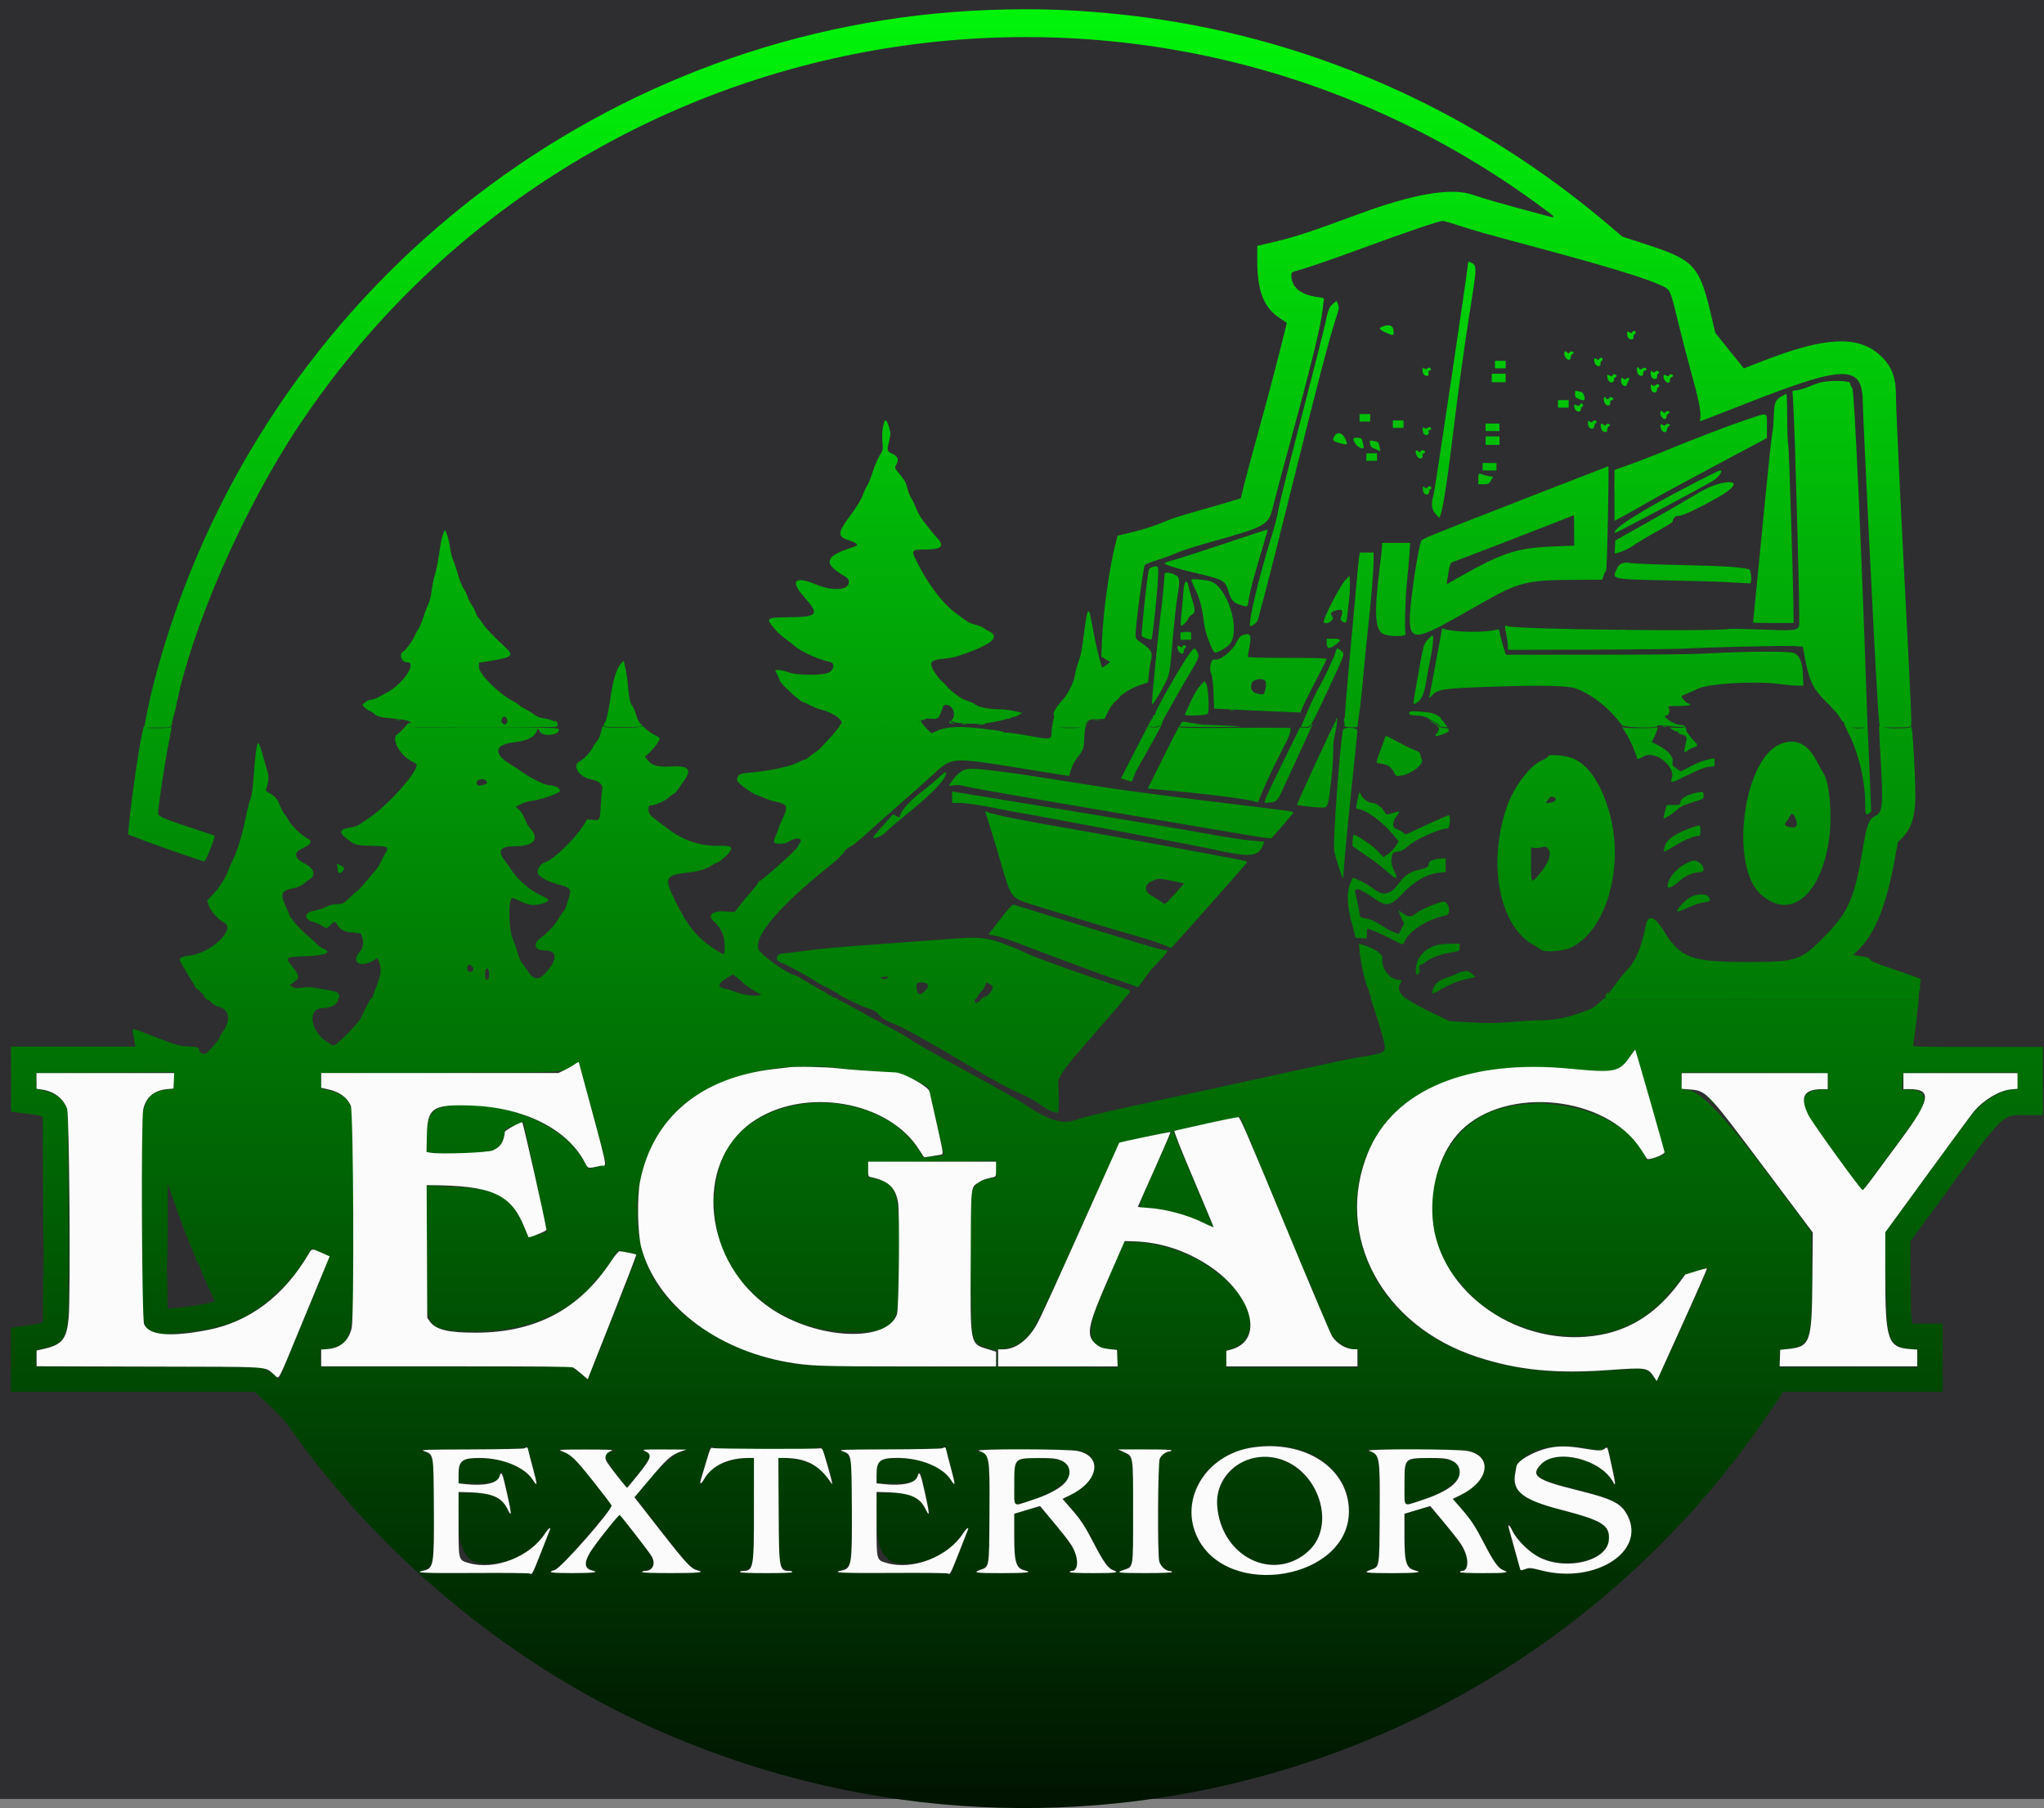 <?xml version="1.0" encoding="UTF-8"?>
<svg id="svg" xmlns="http://www.w3.org/2000/svg" xmlns:xlink="http://www.w3.org/1999/xlink" viewBox="0 0 402.33 355.84">
  <rect x="0" y="0" width="402.33" height="355.84" fill="#808080" stroke="none"/>
  <defs>
    <style>
      .cls-1 {
        fill: url(#linear-gradient);
      }

      .cls-1, .cls-2, .cls-3 {
        stroke-width: 0px;
      }

      .cls-2 {
        fill: #fafbfa;
        fill-rule: evenodd;
      }

      .cls-3 {
        fill: #2e2e30;
      }
    </style>
    <linearGradient id="linear-gradient" x1="202.15" y1="-14.27" x2="202.15" y2="385.73" gradientUnits="userSpaceOnUse">
      <stop offset="0" stop-color="#00ff0a"/>
      <stop offset="1" stop-color="#000"/>
    </linearGradient>
  </defs>
  <rect class="cls-3" width="402.33" height="354.04"/>
  <path id="svgg" class="cls-1" d="m320.97,207.75c-2.25,3.28-2.95,3.43-11.95,2.57-20.03-1.93-34.65,4.13-39.73,16.47-6.76,16.42,2.73,34.17,21.53,40.28,8,2.6,15.37,3.32,26.02,2.55,7.2-.52,7.49-.48,8.69,1.33l.57.85,4.99-11.02c2.75-6.06,4.95-11.07,4.89-11.13-.06-.06-1.04.18-2.18.54l-2.08.64-1.04,1.42c-4.35,5.92-9.39,9.29-15.63,10.45-15.79,2.92-31.92-8.25-33.06-22.87-.51-6.64,1.66-13.41,5.56-17.31,8.93-8.93,28.65-6.89,35.43,3.66.54.84,1.08,1.68,1.2,1.86.25.4,3.46-.79,3.46-1.29,0-.28-5.65-20.01-5.77-20.15-.03-.04-.44.48-.9,1.15m-207.81,1.66c-.4.31-1.3.83-1.99,1.16l-1.26.61h-46.69v2.9l1.07.23c2.46.53,3.99,1.58,4.75,3.27.54,1.21.7,41.74.17,43.84-.63,2.51-2.24,3.9-4.75,4.08l-1.24.09v3.31h24.56c18.11-.01,24.68.05,25.03.23.26.13,1.01.71,1.67,1.28l1.21,1.04.19-.51c.11-.28,2.28-5.78,4.83-12.22,2.55-6.44,4.59-11.75,4.53-11.81-.12-.12-2.76-.65-3.29-.66-.21,0-.89.81-1.71,2.04-6.31,9.48-14.86,13.97-26.59,13.99-5.49,0-7.89-.59-9.06-2.23l-.49-.69-.06-13.06-.06-13.06h.48c12.42.08,16.1,1.71,18.79,8.37.4.99.75,1.83.77,1.86.16.19,3.57-1.19,3.54-1.44-.26-1.92-4.6-21.17-4.77-21.16-.53.02-3.38,1.59-3.41,1.88-.25,2.06-.82,2.94-2.37,3.65-.99.46-10.45.8-12.33.45l-.73-.14.07-3.29c.12-5.44,1.11-6.1,8.78-5.84,10.26.34,18.78,4.58,22.24,11.06.77,1.44.48,1.37,3.21.79,1.28-.27,1.91,2.7-4.32-20.38-.02-.09-.37.09-.78.39m41.87.65c-.35.04-1.53.18-2.62.3-14.43,1.64-23.84,9.48-26.39,21.98-.64,3.13-.52,10.43.22,13.15,2.98,11.07,14.41,20.03,28.77,22.56,4.39.77,6.37.84,23.87.84h17.19v-2.9l-1.42-.43c-3.77-1.15-3.65-.53-3.57-17.38.07-15.6-.06-14.4,1.63-15.55.64-.43,1.14-.61,2.78-.98.56-.13.58-.17.58-1.6v-1.46h-25.18v1.46c0,1.43.01,1.47.58,1.59,3.44.76,4.79,2.02,5.3,4.94.36,2.07.18,21.02-.21,22.08-2.04,5.58-15.65,4.96-24.76-1.14-13.31-8.91-15.37-28.42-3.86-36.63,10.11-7.21,27.09-4.36,33.12,5.56.43.71.84,1.28.9,1.28.16,0,2.75-.41,3.33-.53.43-.09.42-.2-.86-5.92-.72-3.21-1.37-6.13-1.46-6.5-.21-.96-5.05-3.66-6.71-3.75-5.66-.3-8.85-.53-11.24-.8-2.51-.29-8.2-.4-9.97-.2m-147.85,2.67v1.55l1,.14c2.42.34,4.25,1.71,5.01,3.79.46,1.24.72,36.59.31,41.17-.38,4.15-1.27,5.27-4.85,6.08l-1.46.33v3.1l22.19.06c24.85.06,22.51-.09,24.56,1.58,1.12.91.34,2.35,5.68-10.56,2.53-6.11,4.74-11.47,4.93-11.91l.33-.8-1.32-.59c-2.24-1-2.16-1.01-2.81.1-4.88,8.28-11.67,13.4-19.87,14.98-7.44,1.43-11.53,1.06-12.52-1.12-.46-1.02-.63-40.18-.18-42.28.52-2.4,2.1-3.75,4.69-4l1.28-.12.06-1.52.06-1.52H7.18v1.55m323.82,0v1.54l1.38.11c3.56.28,3.36.08,15.31,16l9.13,12.17-.08,9.23c-.1,12.49-.38,13.26-4.91,13.71l-1.42.14-.06,1.63-.06,1.63h27.09v-3.3l-1.44-.1c-4.35-.31-4.85-1.81-4.85-14.56v-8.42s8.31-11.4,8.31-11.4c4.57-6.27,8.69-11.85,9.15-12.4,1.93-2.29,5.03-4.12,7.31-4.33l1.26-.11v-3.09h-22.46v3.15h1.21c4.46.02,4.1,2.11-1.74,9.97-1.8,2.42-4.19,5.65-5.3,7.18-1.12,1.53-2.11,2.75-2.2,2.73-.43-.12-9.9-13.22-10.65-14.73-1.78-3.58-.97-5.14,2.68-5.14h1.1v-3.15h-28.75v1.54m-93.6,8.41c-3.29.72-6.09,1.35-6.23,1.4-.16.06,1.18,3.44,3.72,9.43,2.18,5.14,3.97,9.41,3.97,9.5,0,.09-.76-.22-1.7-.69-3.32-1.67-7.67-2.86-11.26-3.08-1.07-.07-1.94-.15-1.94-.2s1.47-3.35,3.26-7.35c1.79-4,3.21-7.31,3.16-7.37-.09-.09-10.02,1.99-10.09,2.11-.01.03-1.57,3.49-3.46,7.71-9.35,20.89-12.07,26.86-12.86,28.21-1.76,3.02-4.14,4.74-6.57,4.74h-.94v3.36h23.52l-.06-1.63-.06-1.63-1.39-.14c-1.48-.15-2.08-.38-2.88-1.1-1.89-1.71-1.52-3.48,2.75-13.25l3.03-6.93,1.87.06c5.17.17,10.18,1.8,14.71,4.8,8.61,5.7,10.98,14.72,4.33,16.5l-.91.24v3.06h25.81v-3.36h-.68c-1.55-.03-3.32-1.07-4.29-2.53-.3-.45-4.48-10.34-9.3-21.97-7.15-17.26-8.83-21.15-9.15-21.18-.22-.02-3.09.56-6.38,1.27m9.19,63.73c-9.17,1.34-14.59,10.19-10.87,17.75,6.05,12.31,29.8,8.19,29.8-5.17,0-8.43-8.54-14.1-18.92-12.58m58.91-.02c-3.02.46-7.03,2.64-7.03,3.84,0,.04-.1.61-.22,1.26-.66,3.56,1.41,5.21,9,7.18,8.26,2.14,9.71,3.07,9.42,6.02-.39,4.07-8.3,6.02-13.64,3.37-1.93-.96-4.44-3.4-5.29-5.14-.71-1.46-1.04-1.57-.64-.21.16.55.68,2.41,1.15,4.14.47,1.73.9,3.3.96,3.49.09.31.18.31,1,.02.86-.31,1.01-.3,3.3.28,10.4,2.62,20.36-3.64,16.93-10.64-1.28-2.61-2.84-3.41-10.12-5.21-7.98-1.97-9.19-2.87-6.93-5.13,3.1-3.1,11.82-.87,14.16,3.62.52,1.01.44.18-.32-3.25-.9-4.08-.77-3.77-1.39-3.35-.62.43-1.2.42-4.27-.09-2.58-.43-4.24-.48-6.09-.21m-202.31.21c-.23.1-4.95.19-10.49.21-9.23.03-10,.06-9.18.35,1.89.67,1.83.32,1.9,11.14.07,11.32-.03,11.96-2.05,12.36-2.13.43.11.53,10.01.47,5.86-.04,10.78.01,10.93.11.43.27.53.08,2.25-4.28.88-2.25,1.65-4.21,1.71-4.36.26-.66-.38-.16-.96.74-2.95,4.6-9.9,7.31-14.98,5.84-2.1-.61-2.05-.43-2.05-7.71v-6.27h.47c5.99.08,7.94.81,9.23,3.48.78,1.61.75.83-.15-3.19-.9-4.03-1.13-4.57-1.48-3.39-.41,1.37-2.91,1.95-6.7,1.54l-1.37-.15v-1.74c0-2.72.69-3.26,4.15-3.26,4.42,0,8.8,1.78,10.4,4.22,1,1.54,1.02,1.29.12-2.07-.46-1.7-.88-3.35-.95-3.67-.13-.62-.17-.64-.81-.37m35.92,2.36c-.42,1.42-.91,3.02-1.07,3.57-.38,1.25-.11,1.28.6.08,1.53-2.61,4.69-4.11,8.68-4.12h1.1s0,10.08,0,10.08c0,11.77-.07,12.17-2.3,12.17-.24,0-.43.1-.43.21,0,.13,1.85.21,5.14.21s5.14-.08,5.14-.21c0-.11-.18-.21-.41-.21-2.19,0-2.21-.08-2.27-11.91l-.06-10.34h1c4.48,0,7.1,1.4,9.45,5.02.3.46.06-.63-.78-3.55-.96-3.33-1.01-3.46-1.49-3.36-.82.17-20.61.12-21.09-.06-.41-.15-.49.02-1.21,2.41m46.35-2.36c-.23.1-4.95.19-10.49.21-9.23.03-10,.06-9.18.35,1.89.67,1.83.32,1.9,11.14.07,11.32-.03,11.96-2.05,12.36-2.13.43.11.53,10.02.47,5.86-.04,10.78.01,10.93.11.43.27.53.08,2.25-4.28.88-2.25,1.66-4.21,1.71-4.36.26-.66-.38-.16-.96.74-2.95,4.6-9.9,7.31-14.98,5.84-2.1-.61-2.05-.43-2.05-7.71v-6.27h.47c6,.08,7.94.81,9.23,3.48.78,1.61.74.83-.15-3.19-.9-4.03-1.13-4.57-1.48-3.39-.41,1.37-2.91,1.95-6.7,1.54l-1.37-.15v-1.74c0-2.72.69-3.26,4.15-3.26,4.41,0,8.8,1.78,10.4,4.22,1,1.54,1.02,1.29.12-2.07-.46-1.7-.88-3.35-.95-3.67-.13-.62-.17-.64-.81-.37m-74.94.54c1.9.7,2.62,1.39,6.26,5.96,1.97,2.48,3.59,4.62,3.6,4.76.08.95-9.91,12.31-11.16,12.68-1.63.49-.9.62,3.53.62,4.09,0,5.37-.17,3.8-.52-1.48-.33-1.62-1.47-.44-3.48.92-1.56,5.67-7.56,5.89-7.43.27.17,5.76,7.25,6.25,8.07.89,1.47.26,2.94-1.26,2.94-.33,0-.6.1-.6.21,0,.14,2.06.21,5.77.21,5.31,0,6.73-.14,5.2-.51-1.31-.32-2.24-1.31-7.29-7.77l-5.18-6.63,3.13-3.72c3.24-3.85,4.11-4.62,5.98-5.29l1.11-.39-4.41-.02c-4.33-.01-4.39,0-3.67.35,1.38.69,1.2,1.32-1.3,4.45-1.19,1.49-2.22,2.72-2.28,2.73-.18.02-3.71-4.5-4.08-5.23-.45-.86-.08-1.65.94-2.02.62-.22-.14-.26-4.93-.27-5.15,0-5.59.03-4.85.3m82.15-.04c2.12.77,2.16.99,2.09,12.4-.07,10.81,0,10.39-1.81,11.03-1.55.55-.96.64,4.27.64,4.75,0,6.17-.16,4.54-.52-1.77-.39-2.13-1.54-2.13-6.81v-4.36l2.54-.76,2.54-.76.48.57c4.18,4.98,5.41,6.54,5.98,7.62,1.2,2.25,1.08,4.6-.23,4.6-.21,0-.39.1-.39.21,0,.13,1.68.21,4.62.21,4.6,0,5.26-.1,3.89-.6-.96-.35-1.87-1.62-3.73-5.21-1.81-3.51-2.58-4.67-4.63-7.01l-1.57-1.8,1.47-.71c5.65-2.71,6.51-7.65,1.52-8.71-1.97-.42-20.59-.45-19.45-.03m28.51.23c1.93.88,1.85.39,1.85,11.8s.09,10.78-1.85,11.4c-1.7.55-1.12.63,4.26.63,3.36,0,5.25-.08,5.25-.21,0-.11-.23-.21-.51-.21-.73,0-1.75-.95-2-1.85-.38-1.36-.29-19.45.1-20.27.32-.68,1.27-1.39,1.85-1.39.18,0,.38-.09.45-.21.09-.14-1.69-.21-5.18-.2h-5.31s1.09.51,1.09.51m48.3-.23c2.12.77,2.16.99,2.09,12.4-.07,10.81,0,10.39-1.81,11.03-1.55.55-.96.64,4.27.64,4.75,0,6.17-.16,4.54-.52-1.77-.39-2.13-1.54-2.13-6.81v-4.36l2.54-.76,2.54-.76.48.57c4.18,4.98,5.41,6.54,5.98,7.62,1.2,2.25,1.08,4.6-.23,4.6-.21,0-.39.1-.39.21,0,.13,1.68.21,4.62.21,4.6,0,5.26-.1,3.89-.6-.96-.35-1.87-1.62-3.73-5.21-1.81-3.51-2.58-4.67-4.63-7.01l-1.57-1.8,1.47-.71c5.65-2.71,6.51-7.65,1.52-8.71-1.97-.42-20.59-.45-19.45-.03m-17.92,1.51c7.93,2.07,11.57,13.06,6.03,18.18-6.86,6.34-17.35,1.12-18.01-8.95-.41-6.25,5.61-10.89,11.99-9.23m-43.02.26c1.38.47,2.08,1.45,1.94,2.7-.22,2.02-2.73,3.74-7.86,5.39-3.32,1.07-2.99,1.41-2.99-3.11,0-5.4-.1-5.3,4.93-5.33,2.26-.02,3.18.06,3.98.34m76.81,0c1.38.47,2.08,1.45,1.94,2.7-.22,2.02-2.73,3.74-7.86,5.39-3.32,1.07-2.99,1.41-2.99-3.11,0-5.4-.1-5.3,4.93-5.33,2.26-.02,3.18.06,3.98.34M194.51,1.97C119.89,4.79,54.71,54.87,32.55,126.4c-1.87,6.03-3.33,11.88-4.05,16.21l-.1.58h2.6c2.85,0,2.71.07,2.96-1.41.06-.32.19-.87.31-1.23.11-.36.25-.85.29-1.08,3.03-15.71,13.27-39.21,24.32-55.77C113.24,2.21,224.94-17.35,303.58,40.85c2.9,2.14,2.9,2.17.44,1.51-8.74-2.34-11.14-3.03-14.26-4.07q-6.3-2.1-22.46,3.89c-9.02,3.35-12.47,4.48-16.42,5.41l-3.41.8v2.95c.02,6.07,1.29,9.23,4.58,11.38l1.25.82-1.63,6.5c-.9,3.58-2.67,10.23-3.94,14.79-1.27,4.56-2.57,9.4-2.9,10.76l-.6,2.47-2.32.71c-1.27.39-4.17,1.23-6.44,1.86-2.27.63-4.72,1.41-5.46,1.72-2.62,1.11-4.57,1.76-7.28,2.42l-2.76.67-.2.76c-1.39,5.27-2.59,13.63-2.86,19.86l-.13,3.15.87.54.87.54-.76.58c-.42.32-.79.55-.82.51-.21-.24-1.25-4.49-1.69-6.89-.76-4.14-.78-4.22-1.03-4.14-.27.09-.39.71-.96,5.18-.29,2.29-.59,3.75-.93,4.57-.28.66-.6,1.83-.72,2.6-.24,1.57-1.3,3.75-2.41,4.98-1.29,1.43-2.02,2.63-1.81,3.01.12.21.11.56-.02.9-.12.3-.21.79-.21,1.07v.51h6.2l.24-.63c.29-.77.97-1.05,2.57-1.05h1.22l.68-1.38c1.2-2.44,3.48-4.32,6.43-5.32l1.49-.51.13-1.59c.07-.88.23-1.92.34-2.32.54-1.89.25-2.49-1.94-3.96-.95-.64-1-.71-.99-1.66,0-1.77,1.44-12.62,1.79-13.54.05-.14,1.11-.57,2.35-.95,1.24-.38,2.98-1.02,3.87-1.42.89-.4,3.48-1.25,5.77-1.89,12.19-3.41,12.37-3.5,13.31-7.44.34-1.41,1.88-7.2,3.43-12.87,4.08-14.93,5.97-22.65,6.3-25.84.07-.69.17-1.46.23-1.71.08-.4-.03-.46-1.08-.6-3.43-.43-5.31-1.93-5.32-4.25,0-.62.07-.69.89-.91,2.1-.56,6.6-2.1,13.27-4.55,8.43-3.1,14.9-5.3,15.59-5.3.27,0,1.77.42,3.33.94,2.73.91,4.7,1.46,16.86,4.73,12.18,3.27,20.13,5.71,22.83,7.01,1.89.91,1.74.57,3.51,7.81.76,3.1,1.9,7.5,2.54,9.77,1.32,4.67,1.83,7.25,1.69,8.4-.05.43-.07.79-.04.79s4.28-1.66,9.44-3.68c19.17-7.52,22.57-7.52,22.57.05,0,2.29,2.34,49.69,2.82,57.05.06.92.16,2.58.23,3.67.07,1.1.17,2.25.23,2.57l.11.58h3c2.21,0,3.03-.07,3.1-.26.17-.47.16-.87-1.62-35.52-.75-14.54-1.35-27.67-1.33-29.17.04-3.92-.84-6.24-3.18-8.34-4.35-3.92-10.81-3.59-22.99,1.15l-3.78,1.47-.66-.81c-.36-.45-1.63-2.03-2.82-3.51l-2.15-2.7-.57-2.44c-2.53-10.9-3.33-11.8-13.38-15.06l-4.35-1.41-2.1-1.8c-27.24-23.34-60.3-37.85-95.23-41.77-9.8-1.1-17.73-1.4-27.51-1.03m94.52,49.62c0,.82-6.57,44.95-6.81,45.74-.55,1.82-.44,2.92.4,3.83l.72.78.23-.59c.56-1.47,1.5-7.79,2.95-19.87.59-4.9,1.73-13.12,2.53-18.26,1.83-11.72,1.82-10.89.15-11.71-.09-.04-.16,0-.16.08m-26.5,8.07c-.82.65-1.1,1.28-1.59,3.72-.24,1.18-2.41,9.73-4.82,18.99-2.41,9.27-4.44,17.41-4.51,18.11-.07.69-.64,2.93-1.27,4.96-2.51,8.05-4.72,17.28-4.24,17.75.22.22,1.41-.72,1.52-1.2.07-.29.68-2.6,1.36-5.14.69-2.54,3.14-12.22,5.44-21.51,5.25-21.12,7.2-28.55,8.71-33.19.47-1.42.49-1.68.25-2.27l-.27-.67-.58.46m9.55,4.62c-.74.3-.56.59.71,1.15,1.49.66,1.55.65,1.55-.09,0-1.26-.81-1.64-2.26-1.06m48.22,1.42c0,.68.34,1.09.88,1.09.26,0,.38-.16.38-.53,0-.29.1-.52.21-.52s.21-.14.21-.31c0-.38-.56-.42-.69-.05-.08.21-.18.21-.54,0-.41-.24-.45-.22-.45.33m-12.38,3.91c0,.57.5,1.17.96,1.17.17,0,.3-.2.3-.45s.17-.57.37-.72c.35-.26.35-.28-.02-.42-.24-.1-.46-.04-.57.14-.14.23-.23.24-.44.03-.4-.4-.6-.31-.6.25m5.88,1.18c0,.67.39,1.25.85,1.25.3,0,.41-.14.41-.52,0-.29.09-.53.21-.53s.21-.14.21-.31c0-.38-.55-.42-.69-.05-.08.21-.18.21-.54,0-.4-.24-.45-.22-.45.17m-19.52.93v.73h2.1v-1.47h-2.1v.74m-14.27,1.09c0,.71.33,1.12.91,1.12.32,0,.38-.11.3-.53-.07-.35,0-.52.19-.52.16,0,.29-.09.29-.2,0-.35-.43-.47-.74-.21-.24.2-.37.2-.62,0-.27-.22-.32-.17-.32.35m42.18-.13c0,.67.39,1.25.85,1.25.3,0,.41-.14.41-.53,0-.33.12-.52.32-.52.17,0,.32-.09.32-.2,0-.37-.4-.45-.86-.18-.36.22-.48.22-.55,0-.15-.42-.48-.3-.48.17m2.73.76c0,.7.33,1.12.88,1.12.26,0,.38-.16.38-.51,0-.28.12-.55.26-.6.21-.07.21-.15,0-.36-.21-.22-.31-.22-.58,0-.26.21-.39.22-.64,0-.27-.22-.32-.17-.32.35m-31.27.91v.84h2.73v-1.68h-2.73v.84m23.79-.53c-.09.24-.21.26-.53.08-.53-.29-.64-.16-.47.53.18.72.79,1.07,1.14.65.14-.17.2-.39.13-.5-.07-.11.02-.25.19-.32.41-.16.4-.47,0-.63-.18-.07-.37.01-.44.18m11.12,0c-.09.23-.22.25-.5.1-.56-.3-.62-.26-.62.31,0,.52.76,1.24,1.08,1.04.1-.06.18-.3.18-.52s.14-.47.32-.54c.4-.16.4-.42,0-.57-.18-.07-.37.01-.44.18m-9.52,1.03c0,.89.95,1.54,1.18.8.06-.2.21-.54.32-.76.28-.51.05-.71-.45-.39-.25.16-.45.17-.53.04-.23-.38-.52-.21-.52.3m39.64.33c-.53.09-1.62.45-2.41.8-.8.35-1.9.7-2.46.78l-1.01.15.12,1.92c.4,6.36,1.4,43.86,1.19,44.33-.42.93-.94.98-7.37.73-3.29-.13-6.22-.19-6.51-.12-2.54.55-41.79.07-43.38-.53-.74-.28-.75-.24-.39,1.51.18.85.32,1.9.32,2.34v.79l15.79-.04c8.68-.02,17.02-.11,18.52-.19,5.33-.29,20.38-.64,22.06-.51l1.7.13.27,1.51c.87,4.92,1.64,6.65,3.97,8.98,2.05,2.05,2.52,2.6,3.17,3.64.25.41.53.74.62.74s.27.24.4.52c.23.51.31.52,2.27.52h2.03l-.15-4.35c-1.03-30.88-2.44-61.87-2.85-62.42-.24-.32-.43-.77-.43-1.01,0-.47-3.24-.6-5.48-.22m-33.77.99c0,.71.46,1.21.94,1.03.17-.07.32-.31.32-.55s.1-.43.21-.43.21-.14.21-.32c0-.37-.45-.41-.79-.07-.18.18-.32.18-.57-.03-.28-.23-.32-.18-.32.36m-14.9,1.34c0,.63.09.74.89,1.07q1.18.49.99-.4c-.17-.75-.49-1.11-.97-1.12-.13,0-.39-.06-.58-.13-.26-.1-.33.02-.33.58m40.62.5c-1.21.71-1.42,1.28-1.5,4.03-.04,1.31-.17,2.74-.29,3.18-.12.44-.83,7.12-1.58,14.84-.75,7.72-1.56,15.92-1.79,18.22-.23,2.29-.42,4.21-.42,4.25s1.79.08,3.99.08h3.99v-1.17c0-4.8-.89-33.48-1.05-33.96-.11-.33-.21-2.72-.21-5.3s-.07-4.68-.16-4.67c-.09.01-.53.24-.98.51m-34.96.53c0,.67.39,1.25.85,1.25.3,0,.41-.14.41-.52,0-.33.12-.53.31-.53.17,0,.32-.1.32-.22,0-.32-.69-.53-.79-.24-.1.3-.68.33-.68.04,0-.11-.1-.21-.21-.21s-.21.19-.21.43m-9.02.93v.74h2.1v-1.47h-2.1v.73m4.27.21c-.09.24-.21.26-.54.09-.55-.29-.68-.13-.44.59.23.7,1.21.87,1.21.21,0-.21.13-.46.29-.55.16-.1.22-.28.14-.41-.2-.33-.53-.29-.67.08m15.87,1.65c0,.56.7,1.3,1.04,1.09.12-.08.22-.29.22-.47s.17-.45.37-.6c.35-.26.35-.28-.02-.42-.24-.09-.46-.04-.57.14-.14.23-.23.24-.44.03-.39-.39-.6-.31-.6.23m-59.18.87v.73h2.1v-1.47h-2.1v.74m76.08.4c-3.54,1.19-10.68,3.93-16.61,6.38-1.94.8-4.83,1.91-6.42,2.47l-2.88,1.01v10.02l2.05-1.1c1.12-.61,3.37-1.87,4.98-2.81,1.62-.94,7.45-4.11,12.96-7.04l10.02-5.34v-2.36c0-2.85.38-2.73-4.09-1.23m-169.89,1.29c-.16.87-.21,1.99-.12,3.01.14,1.59.13,1.65-.6,2.85-.4.67-1.02,2.14-1.37,3.26-.35,1.12-.81,2.27-1.02,2.54-.21.28-.54.96-.73,1.51-.38,1.12-1.33,2.69-3.14,5.13-1.92,2.6-1.88,3.47.16,4.08.67.2,1.36.5,1.54.68.36.36.39.33-2.01,1.19-3.87,1.37-4.23,2.72-1.22,4.63,1.77,1.12,1.84,1.19,1.76,1.93-.15,1.48-3.29,1.63-6.46.3-4.21-1.76-5.16-.73-2.3,2.48,3.07,3.44,2.72,3.92-2.95,3.97-3.28.03-3.99.14-3.99.62,0,.6,1.98,2.79,3.36,3.73.52.35,1.23.9,1.57,1.21,1.35,1.21,4.56,2.68,7.09,3.24,1.09.24.75,1.79-.48,2.19-1.59.51-6.33.43-7.72-.15-.99-.41-2.56-.62-2.56-.35,0,.06.19.46.42.89s.42.9.42,1.04c0,.49,3.81,4.03,4.6,4.28.42.13,1.15.46,1.63.74.48.27,1.43.63,2.1.79,2.27.55,4.51,2.25,3.71,2.83-.83.6-.21.65,8.01.65s9.07-.07,7.77-.67c-.59-.27-.37-.8.33-.8.21,0,.43-.09.5-.19.06-.1.62-.14,1.23-.08,1.3.12,1.45,0,2.01-1.64.35-1.03.44-1.12.98-1.08,1.26.1,1.94,2.02,1.03,2.93-.81.81,5.79,1.1,8.51.38.17-.05.62-.13.99-.2.37-.06.91-.21,1.21-.32.29-.11.54-.14.54-.06s.11.03.25-.11c.14-.14.45-.25.68-.25.24,0,.7-.18,1.03-.4l.6-.4-1.48-.34c-.82-.18-1.94-.34-2.49-.34-2.3,0-4.46-.39-5.15-.91-.37-.28-1.18-.66-1.8-.84-2.33-.68-6.95-5.45-6.96-7.18,0-.59.74-.9,2.55-1.05.82-.07,1.87-.25,2.35-.4,6.71-2.17,8.87-3.8,6.56-4.96-.48-.24-1.01-.56-1.19-.72-.18-.15-.88-.43-1.57-.61-.69-.18-1.49-.51-1.78-.74-.29-.23-1.05-.79-1.69-1.24-2.87-2.02-5.87-5.92-8.16-10.62-1.03-2.11-.95-2.2,1.83-2.2,3.18,0,3.81-.65,2.24-2.31-.38-.4-.96-1.08-1.29-1.51-.32-.42-.98-1.27-1.46-1.89-.48-.61-1.09-1.68-1.35-2.38-.26-.69-.68-1.59-.95-1.99-.26-.4-.59-1.21-.73-1.78-.32-1.34-.47-1.61-1.58-2.98-1.06-1.3-1.01-1.15-.59-1.98.48-.93.25-1.48-.85-2.02-1.07-.52-1.09-.58-.61-2.55.31-1.3.31-1.5,0-2.57-.54-1.85-.87-1.92-1.18-.27m100.32-.43v.73h2.1v-1.47h-2.1v.73m38.4-.16c0,.71.46,1.21.94,1.03.18-.07.32-.31.32-.55s.1-.43.21-.43.21-.14.21-.32c0-.37-.45-.41-.79-.07-.18.18-.32.18-.57-.03-.28-.23-.32-.18-.32.36m-20.15.79v.74h2.73v-1.47h-2.73v.73m22.67-.3c0,.67.39,1.25.85,1.25.28,0,.41-.14.41-.45,0-.25.17-.57.37-.72.35-.26.35-.28-.02-.42-.24-.09-.46-.04-.57.14-.14.23-.23.24-.44.03-.38-.38-.6-.32-.6.17m11.75,0c0,.67.39,1.25.85,1.25.28,0,.41-.14.41-.45,0-.25.17-.57.37-.72.35-.26.35-.28-.02-.42-.24-.09-.46-.04-.57.14-.15.24-.26.24-.61.03-.38-.23-.43-.21-.43.17m-46.8.78c0,.35.14.75.31.89.44.37,1.02.1.89-.42-.07-.27,0-.42.19-.42.16,0,.29-.09.29-.2,0-.35-.43-.48-.74-.21-.24.2-.37.2-.62,0-.27-.22-.32-.17-.32.37m-17.3,1.15c-.59.84-.42,1.1.98,1.47,1.52.41,1.55.4,1.24-.5-.5-1.42-1.57-1.9-2.21-.98m29.68,1v.84h2.73v-1.68h-2.73v.84m-26.02-.36c0,.95,1.52,2.27,2.02,1.76.07-.07-.29-1.63-.4-1.75-.31-.31-1.62-.32-1.62-.01m3.27.9c.18.76.13.7,1.16,1.16l.87.39-.14-.79c-.18-.99-.28-1.09-1.24-1.24-.77-.13-.78-.12-.63.48m9,1.92c.19.77.63,1.19,1.07,1.02.23-.09.32-.28.25-.55-.07-.27,0-.42.19-.42.16,0,.29-.14.29-.32,0-.38-.76-.42-.9-.05-.08.21-.15.21-.37,0-.45-.43-.67-.3-.52.31m-9.75.79v.73h2.1v-1.47h-2.1v.74m22.88,1.89v.74h2.73v-1.47h-2.73v.73m7.03,6.8c-17.11,6.66-18.83,7.36-19.08,7.76-.58.94-2.24,11.98-2.29,15.24-.06,4.27,1.29,4.31,8.46.27,1.56-.88,4.41-2.49,6.34-3.58,6.61-3.73,8.42-4.18,17.13-4.22l5.95-.03.28-.82c.15-.45.38-.88.49-.95.2-.12.62-20.61.43-20.56-.05.01-8.02,3.11-17.71,6.88m34.63-3.57c-10.03,5.15-16.3,9.09-15.59,9.8.12.12,16.9-8.81,19.28-10.26,1.15-.7,2.06-2.04,1.38-2.03-.14,0-2.42,1.12-5.08,2.48m-42.5-.81v1.05h1.03c.95,0,1.06-.06,1.46-.73l.43-.73-.78-.13c-.43-.07-.99-.21-1.26-.32-.8-.32-.88-.24-.88.85m47.95.84c-1.61.32-3.28,1.09-6.04,2.77-1.53.93-5.51,3.23-8.86,5.11l-6.09,3.42-.06,1.28-.06,1.28.59-.14c1.01-.24,2.38-.89,3.39-1.64.54-.39,2.46-1.54,4.28-2.54,1.82-1,3.25-1.91,3.19-2.02-.17-.28.59-1.19.9-1.08.59.2,3.37-1.06,7.78-3.52,3.98-2.22,4.45-3.62.98-2.93m-58.87,1.2c0,.71.46,1.21.94,1.03.18-.07.32-.31.32-.55s.09-.43.21-.43.21-.14.21-.31c0-.37-.45-.42-.79-.07-.18.18-.32.18-.57-.03-.28-.23-.32-.18-.32.36m29.8,8.1v3.01l-3.52.14c-8.09.31-10.56,1.15-20.75,6.99l-.86.5.31-1.94c.3-1.92.51-2.46.97-2.48.16,0,22.82-8.77,23.79-9.2.03-.01.05,1.33.05,2.99m-68.64,2.55c-4.57,1.53-9.12,2.99-10.13,3.26-1,.26-1.83.56-1.83.65,0,.29,2.35,1.05,5.56,1.8,6.17,1.44,6.34,1.54,7.02,3.82.51,1.69,1.07,2.29,2.55,2.67,1.32.34,1.18.5,1.46-1.5.13-.91,1.02-4.3,1.99-7.53.97-3.23,1.74-5.89,1.71-5.91-.02-.02-3.78,1.21-8.35,2.74m-153.92-1.91c-.34.8-.44,1.33-.96,4.85-.13.92-.47,2.45-.74,3.38-.27.94-.55,2.35-.63,3.15-.08.9-.35,1.92-.72,2.7-.32.69-.74,1.83-.94,2.52-.19.69-.58,1.6-.85,2.02-.27.42-.63,1.09-.8,1.49-.4.97-1.77,2.85-2.27,3.12-.92.49-.33,2.09.77,2.09,2.07,0-.74,4.22-3.96,5.95-.68.36-1.53.82-1.89,1.03-.36.2-.92.37-1.23.37s-.83.23-1.15.51l-.59.51.42.47c.23.26.71.59,1.06.74.35.15.77.42.92.6.36.43,1.44.71,3.37.86,3.3.26,4.55.73,3.25,1.23-.17.07-.32.22-.32.34,0,.27,29.51.31,29.67.04.38-.62-.92-1.42-2.64-1.62-.74-.09-1.33-.31-1.84-.71-.41-.32-1.17-.8-1.69-1.06-.52-.26-1.14-.65-1.38-.87s-.76-.56-1.16-.76c-2.71-1.37-6.7-5.33-6.7-6.66v-.89l2.26-.36c4.34-.7,4.7-1.03,2.94-2.67-2.56-2.38-3.81-3.7-4.48-4.72-.39-.6-.8-1.14-.91-1.21-.11-.07-.31-.47-.45-.91-.14-.43-.48-1.09-.76-1.47-.28-.38-.66-1.13-.84-1.68-.18-.54-.55-1.29-.83-1.66-.27-.37-.72-1.5-1-2.52-.28-1.02-.71-2.32-.97-2.89-.26-.57-.55-1.7-.64-2.52-.1-.81-.36-1.95-.58-2.53l-.41-1.05-.35.82m184.79,2.44c0,.35-.25,2.59-.55,4.98-1.04,8.3-.81,11.64.87,12.34,1.23.51,4.42.5,4.31-.02-.22-.99-.05-7.39.27-10.3.19-1.74.41-4.17.48-5.4l.14-2.24h-5.52v.63m-4.5,1.94c-.1.6-.56,5.54-2.22,23.98-.23,2.54-.47,5.51-.54,6.61-.07,1.1-.14,2.23-.15,2.52-.03.5.03.53,1.28.59,1.24.06,1.31.04,1.34-.42.03-.62.1-1.15.26-2.06.22-1.27.53-4.13.98-9.13.24-2.65.62-6.48.85-8.5.56-4.88,1.02-10.63,1.03-12.64v-1.63s-1.35,0-1.35,0h-1.36l-.11.68m51.79,1.43c-.49.14-.78.44-1.1,1.1-1.01,2.07-1.05,2.06,9.74,2.26,4.85.09,10.47.26,12.49.38,2.02.12,3.79.22,3.93.22.54,0,.34-2.7-.21-2.81-2.3-.44-4.72-.6-11.7-.76-7.81-.18-11.19-.32-12.07-.51-.23-.05-.72,0-1.08.11m-92.62.8c-.38.11-.56.34-.67.87-.34,1.7-1.45,12.3-1.32,12.63.11.29,1.7.85,1.94.68.17-.11,1.13-9.02,1.24-11.49.14-3.18.19-3.08-1.19-2.7m2.52,1.33c0,.72-.44,5.3-.65,6.83-.51,3.76-1.98,18.76-1.85,18.84.17.11,1.06-1.27,2.36-3.7,1.13-2.1,1.18-2.41,1.8-9.85.24-2.83.64-6.38.89-7.9.53-3.17.44-3.67-.77-4.18-.89-.37-1.79-.39-1.79-.04m35.64,1.14c-1.15,1.19-4.65,8.03-4.3,8.39.55.55,2.18-.49,1.71-1.11-.46-.61-.38-.86.34-1.12,1.52-.53,1.86-.28,1.41,1.03-.21.6-.19.73.15.98.71.52.88.33,1.02-1.13.08-.78.24-2.27.36-3.31.12-1.04.19-2.48.15-3.21l-.07-1.32-.77.8m-30.39,0c0,.11.27.76.6,1.44,1.1,2.29,1.57,4.04,1.91,7.07.21,1.91,1.69,5.83,2.19,5.82.61,0,2.44-1.08,2.93-1.73,2.13-2.79-.53-11.26-3.85-12.29-1.06-.33-3.78-.56-3.78-.31m-1.52,2.11c-.06.9-.23,2.78-.38,4.2-.15,1.41-.2,2.63-.13,2.71.19.19,1.19-.76,1.42-1.36.1-.26.45-.64.78-.82.68-.39.65-1-.17-3.52-.22-.69-.47-1.61-.55-2.05-.27-1.54-.86-1.04-.99.84m49.71,13.98c-.67,3.59-1.26,6.72-1.31,6.95-.08.32.04.27.49-.24,1.15-1.29,2.04-1.42,12.36-1.77,9.47-.32,14.49-.2,16.08.39,2.66.98,5.74,3.25,7.83,5.78.46.55.99,1.19,1.17,1.42.4.48,6.9.65,6.9.18,0-.15.4-.19,1.21-.11,3.25.33,4.35.37,4.15.16-.12-.12-.56-.26-.98-.3-1.24-.14-3.62-1.82-2.58-1.82.49,0,.82-.9.53-1.44-.24-.44-.22-.45,1.97-.45,2.06,0,2.78-.21,1.8-.52-.4-.13-1.27-1.06-1.27-1.37,0-.08.45-.32,1-.53.55-.21,1.54-.64,2.2-.98,2.04-1.02,11.29-1.56,15.99-.93,1.38.18,3.02.33,3.65.33h1.13l-.08-2.05c-.1-2.59-.7-4-1.86-4.39-1.04-.36-8.98-.33-15.64.04-3.99.23-10.22.31-23.23.31h-17.77s-.52-1.73-.52-1.73c-.29-.95-.59-2.09-.67-2.54-.13-.7-.21-.79-.59-.67-2.08.61-7.89.57-10.16-.08l-.59-.17-1.21,6.53m-50.29-5.01v.73h2.1v-1.47h-2.1v.74m12.03-.1c-.26.11-.69.68-1,1.33-.83,1.76-3.4,3.75-4.37,3.37-.61-.24-1.08,1.8-.64,2.78.27.6.4,1.59.48,3.85l.12,3.04,2.73.14c3.61.18,7.5.36,11.23.51l3.04.12.51-1.23c.28-.67,1.43-2.99,2.57-5.16,1.14-2.16,2.07-4.03,2.07-4.15,0-.14-2.67-.21-7.76-.21-5.76,0-7.76-.06-7.76-.24,0-.14.16-1.09.36-2.11.43-2.24.08-2.71-1.55-2.05m36.58.86c-.83.97-.77.74-2.03,7.81-.95,5.37-.95,5.09-.05,4.52.93-.59,1.46-1.84,1.84-4.34.18-1.19.51-3,.74-4.03.53-2.4.77-4.83.47-4.83-.12,0-.56.39-.97.87m-19.86.61c0,1.11.41,1.25,1.49.51,1.51-1.05,1.49-1.35-.12-1.35h-1.37v.85m-29.38.92c0,.57.49,1.17.96,1.17.18,0,.3-.21.3-.52,0-.29.09-.53.21-.53s.21-.14.21-.32c0-.38-.56-.42-.69-.05-.08.21-.18.21-.54,0-.41-.24-.45-.22-.45.25m2.34,1.24c-1.38,1.79-6.55,10.84-6.68,11.68-.03.17-.15.34-.27.38-.12.04-.22.19-.22.33s-.18.63-.4,1.08l-.4.82.94.06c.89.06,1.72-.44,1.75-1.05,0-.08.46-.93,1.01-1.89.55-.96,1.28-2.26,1.62-2.89.33-.64,1.49-2.61,2.56-4.4,2.07-3.44,2.16-3.69,1.59-4.65-.47-.8-.5-.79-1.5.5m28.65.01c-.37,1.18-2.17,4.95-3.21,6.74-.67,1.15-1.79,3.58-2.85,6.19-.12.29-.3.69-.4.89-.28.55-.25.58.65.58,1.05,0,1.08-.05,4.52-7.43,3.43-7.35,3.3-6.97,2.52-7.6-.83-.66-.81-.67-1.22.62m-140.47,1.84c-.92.98-1.66,3.38-2.15,7-.32,2.31-.88,4.72-1.09,4.72-.1,0-.18.19-.18.42,0,.4.14.42,3.78.42,3.83,0,4.1-.05,3.37-.68-.22-.19-.6-1-.84-1.81-.24-.8-.57-1.57-.73-1.7-.39-.32-.7-1.78-.86-4.05-.07-1.01-.29-2.51-.48-3.32l-.35-1.49-.46.49m126.65,3.37c.31.31.32,1.07.04,2.08-.21.75-.22.75-1.11.62-1.37-.21-1.89-.93-1.51-2.11.23-.74,2.02-1.14,2.58-.58m-12.63.94c-.43.44-1.15,1.56-1.59,2.48-1.02,2.15-1.48,3.18-1.48,3.34,0,.32,4.36.12,4.49-.21.31-.8.11-5.01-.26-5.72l-.37-.7-.78.8m41.12,5.3c-.26.41.1.65,1,.65,1.02,0,2.46.31,2.64.56.07.09.58.39,1.13.65s1.06.61,1.12.79c.08.2.4.31.85.31h.73l-.55-.68c-1.63-2.05-1.86-2.15-5.19-2.39-1.05-.08-1.65-.04-1.74.11m-177.65,1.41c.35.91-.41,1.52-.96.77-.19-.26-.2-.49-.04-.84.29-.64.74-.61,1,.07m163.04.63c-.12.31-.27.65-.34.76-.07.11,0,.16.16.11.16-.05.35-.4.42-.76.17-.81.04-.87-.24-.11m-30.41.27c-.12.22-.22.46-.22.52s2.71.12,6.02.12,5.98-.04,5.93-.09c-.08-.08-5.97-.36-7.1-.34-.28,0-1.26-.13-2.18-.3-2.11-.4-2.19-.4-2.45.09M8.49,252.04l-.05,8.23-.79.2c-.43.11-1.64.31-2.68.44-1.04.13-2.1.28-2.36.34l-.47.1v12.58h48l2.75,2.53c1.79,1.65,3.17,3.13,3.95,4.25,17.57,25.15,43.23,46.48,71.11,59.12,79.24,35.92,172.1,9.74,220.56-62.19l2.5-3.71h31.4v-13.43h-6.03l-.13-1.1c-.07-.61-.13-2.68-.13-4.62v-3.51h-4.86l.09,5.09c.13,7.4.79,8.69,4.72,9.1l1.31.14v3.51h-27.07v-3.51l1.12-.11c4.39-.45,4.99-1.5,5.12-9.02l.09-5.19h-10.56s-10.57,0-10.57,0l-4.62,10.19c-2.54,5.6-4.68,10.23-4.76,10.28-.08.05-.44-.34-.81-.88-1.02-1.48-1.51-1.61-5.19-1.35-7.81.54-11,.64-14.47.42-15.74-.99-27.47-6.83-34.04-16.95l-1.12-1.72h-13.16l.18.47c.66,1.73,4.12,10.06,4.44,10.68.82,1.61,3.22,3.12,4.96,3.12.47,0,.49.06.49,1.78v1.78h-26.02v-3.32l1.04-.34c5.01-1.66,4.75-7.75-.56-12.97l-1.23-1.21-11.11.05-11.11.05-1.41,3.15c-3.58,8.02-2.95,11.02,2.35,11.02h.62v3.58l-29.96-.08c-32.74-.08-31.37-.03-37.17-1.33-9.79-2.19-18.82-7.88-23.33-14.73l-1.15-1.74-2.31.06-2.31.06-3.96,9.97c-4.63,11.64-3.93,10.27-4.87,9.53-.42-.33-1.13-.88-1.58-1.22l-.81-.61-24.71-.02-24.72-.02-.06-1.7-.06-1.7,1.31-.14c4.09-.43,5.01-2.11,5.16-9.43l.1-4.78-3.12.06-3.12.06-3.49,8.39c-1.92,4.62-3.8,9.13-4.17,10.03l-.67,1.64-.66-.54c-.36-.3-1.09-.8-1.61-1.11l-.94-.58-22.35-.11-22.35-.11v-3.32l1.3-.26c4.45-.91,5.1-2.17,5.1-10v-4.15s-2.41,0-2.41,0h-2.41l-.06-3.73c-.03-2.05-.08-.02-.11,4.5m29.98-4.45c0,.12.14.45.3.74.17.29.3.43.3.32s-.14-.45-.3-.74c-.16-.29-.3-.43-.3-.32m-5.63,2.57l-.05,1.1h-4.83v3.93c0,7.52.74,8.02,10.18,6.85,7.27-.9,11.94-3.12,16.83-8.02,3.08-3.09,3.8-2.76-6.19-2.76h-8.57l-.25-.69c-.14-.38-.39-.88-.56-1.1-.28-.37,1.73,4.26,2.51,5.77.18.34.32.71.32.82,0,.34-4.28,1.11-7.6,1.38l-1.62.13-.06-4.26c-.03-2.34-.08-3.76-.11-3.16m51.16,4.51c0,6.72.92,7.41,9.86,7.39,10-.02,18.21-3.53,23.3-9.96l.66-.84h-33.82v3.41m62.11-2.37c5.33,6.37,13.1,9.91,21.84,9.95,7.4.04,9.01-1.54,9.02-8.84v-2.15s-15.86,0-15.86,0h-15.86l.87,1.04m45.13,4.64c0,6.65.2,7.3,2.51,8.22,1,.4,2.53.76,2.53.6,0-.09.58-.22,1.29-.3,2.66-.28,4.56-1.7,6.27-4.69.84-1.46,4.38-9,4.39-9.35,0-.09-3.82-.16-8.49-.16h-8.5v5.68m95.72-5.02c8.01,11.25,26.57,14.67,37.16,6.86,1.53-1.13,5.32-4.99,6.43-6.54l.7-.98h-44.76l.47.66m-182.1,36.4c.96,3.6,1.06,4.51.36,3.44-1.97-2.99-5.8-4.65-10.84-4.68-3.53-.02-4.09.46-4.09,3.58v1.31s3.04,0,3.04,0c3.72,0,4.52-.24,5.02-1.48.18-.45.4-.82.49-.82.21,0,1.99,8.21,1.81,8.38-.14.14-.23.01-1.14-1.6-1.08-1.92-2.92-2.58-7.18-2.58h-2.05s0,5.88,0,5.88q0,8.07,5.14,8.06c5.18-.02,9.17-2.04,11.75-5.95.82-1.25,1.15-1.54,1.15-1.02,0,.25-3.23,8.6-3.49,9.01-.07.11-.25.08-.43-.07-.24-.2-2.79-.24-11-.2-10.04.05-12.12-.05-10.08-.5.63-.14,1.25-.7,1.73-1.58.37-.67.54-17.57.2-19.46-.23-1.3-1.09-2.36-1.89-2.36-.22,0-.46-.09-.53-.2-.08-.13,3.66-.22,10.05-.26,7.79-.05,10.24-.12,10.44-.33.46-.46.52-.32,1.53,3.43m45.32-3.11c8.24.05,9.97,0,11.44-.4.25-.07,2.29,6.1,2.32,7,.02.43-.43.06-.91-.76-1.37-2.34-4.01-3.62-8.26-4.01l-1.52-.14v9.72c0,11.56.09,12.1,2.03,12.47,1.79.34.29.51-4.44.51s-6.23-.17-4.44-.51c1.95-.37,2.03-.82,2.03-12.36v-9.83l-1.52.13c-4.52.38-7.18,1.78-8.37,4.39-.22.49-.81.77-.81.39,0-.09.29-1.1.64-2.26.35-1.15.82-2.74,1.06-3.52.41-1.36.44-1.41.89-1.15.35.2,2.79.28,9.89.33m36.94,3.11c.96,3.6,1.06,4.51.36,3.44-1.97-2.99-5.8-4.65-10.84-4.68-3.54-.02-4.09.46-4.09,3.58v1.31s3.04,0,3.04,0c3.72,0,4.52-.24,5.02-1.48.18-.45.4-.82.49-.82.21,0,1.99,8.21,1.81,8.38-.14.14-.23.01-1.14-1.6-1.08-1.92-2.92-2.58-7.18-2.58h-2.05s0,5.88,0,5.88q0,8.07,5.14,8.06c5.18-.02,9.17-2.04,11.75-5.95.83-1.25,1.15-1.54,1.15-1.02,0,.25-3.23,8.6-3.49,9.01-.07.11-.25.08-.43-.07-.24-.2-2.79-.24-11-.2-10.04.05-12.12-.05-10.09-.5.63-.14,1.25-.7,1.73-1.58.37-.67.54-17.57.2-19.46-.23-1.3-1.09-2.36-1.89-2.36-.22,0-.46-.09-.53-.2-.08-.13,3.66-.22,10.05-.26,7.79-.05,10.24-.12,10.44-.33.46-.46.52-.32,1.53,3.43m66.89-3.4c13.23,2.55,15.89,17.4,4.13,23.07-10.74,5.18-23.12.09-23.63-9.73-.47-9.08,8.78-15.41,19.5-13.34m58.44.15l2.57.45.75-.44c.41-.24.75-.4.75-.34,0,.08.61,2.85,1.46,6.65.23,1.04-.17,1.05-.72.03-2.3-4.27-11.19-6.24-13.95-3.1-1.89,2.16-.92,2.84,6.88,4.78,7.66,1.91,9.65,3.04,10.65,6.03,2.27,6.83-7.62,12.64-17.16,10.08-1.69-.45-2.44-.49-4.04-.21-.37.07-1.92-4.71-2.75-8.46-.23-1.02.24-.65.92.74,2.29,4.66,7.62,7.18,13.01,6.15,4.14-.79,6.21-2.67,5.82-5.29-.32-2.13-1.9-2.98-9.03-4.84-7.26-1.89-9.55-3.39-9.55-6.25,0-4.97,5.98-7.45,14.4-5.98m-191.42.39c-.07.12-.33.21-.57.21-1.96,0-1.6,1.4,1.29,5.02l1.67,2.1,2.22-2.77c2.56-3.2,2.88-4.35,1.23-4.35-.27,0-.48-.09-.48-.21,0-.13,1.57-.21,4.3-.21,4.01,0,5.38.19,3.5.49-1.63.26-9.06,7.59-9.06,8.94,0,.29,9.42,12.31,10.35,13.2.4.38,1.09.82,1.53.98,1.83.63,1.1.74-4.83.74s-6.64-.1-4.84-.59c2.18-.58,1.81-1.7-2.34-7.02l-3.07-3.93-2.68,3.39c-4.12,5.2-4.73,6.76-2.91,7.47,1.47.58.91.68-3.59.68s-5.25-.15-3.44-.78c1.16-.4,1.86-1.14,6.84-7.15l4.39-5.31-3.48-4.39c-3.98-5.02-5.34-6.3-6.69-6.3-.17,0-.37-.09-.44-.21-.08-.14,1.82-.21,5.56-.21s5.65.07,5.56.21m91.62.13c4.41,1.31,3.5,5.86-1.73,8.58-.84.44-1.57.83-1.62.87-.04.04.55.75,1.32,1.58,1.78,1.92,3.25,4.16,5.05,7.69,1.51,2.95,2.69,4.53,3.56,4.75,1.5.38.23.54-4.09.54s-5.33-.13-3.99-.6c2-.7.69-4.01-3.56-9.06-3.2-3.8-2.67-3.55-5.56-2.67l-2.31.7v4.51c0,5.2.12,5.64,1.73,6.39,1.46.68,1.12.74-4.25.74-4.78,0-6.04-.14-4.77-.55,2.38-.77,2.26-.12,2.26-11.41s-.14-11.96-2.13-11.96c-.27,0-.5-.09-.5-.21,0-.39,19.23-.27,20.58.13m18.04-.17c0,.09-.39.3-.87.47-1.83.64-1.75.16-1.75,11.39,0,9.07.03,9.96.37,10.58.37.67,1.31,1.32,1.93,1.32.18,0,.32.1.32.21,0,.13-1.89.21-5.25.21-5.18,0-6.04-.12-4.42-.6,1.15-.34,1.84-1.24,2.01-2.6.33-2.68.02-18.48-.38-19.21-.4-.73-1.47-1.51-2.09-1.51-.2,0-.37-.1-.37-.21,0-.13,1.89-.21,5.25-.21,2.88,0,5.25.07,5.25.16m58.77.17c4.41,1.31,3.5,5.86-1.73,8.58-.85.44-1.57.83-1.62.87-.04.04.55.75,1.32,1.58,1.78,1.92,3.25,4.16,5.05,7.69,1.51,2.95,2.69,4.53,3.56,4.75,1.5.38.23.54-4.09.54s-5.33-.13-3.99-.6c2-.7.69-4.01-3.56-9.06-3.2-3.8-2.67-3.55-5.56-2.67l-2.31.7v4.51c0,5.2.12,5.64,1.73,6.39,1.46.68,1.11.74-4.25.74-4.79,0-6.04-.14-4.77-.55,2.38-.77,2.26-.12,2.26-11.41s-.14-11.96-2.13-11.96c-.27,0-.5-.09-.5-.21,0-.39,19.23-.27,20.58.13m-42.49,1.35c-4.26.71-7.95,5.53-7.37,9.63,1.17,8.33,7.59,13.08,14.5,10.71,11.6-3.97,5.14-22.4-7.13-20.34m-45.14.17c-2.03.38-2.2.81-2.2,5.52v3.54l.58-.14c8.47-1.99,13.02-6.42,8.73-8.49-1.02-.49-5.36-.76-7.1-.43m76.81,0c-2.03.38-2.2.81-2.2,5.52v3.54l.58-.14c8.47-1.99,13.02-6.42,8.73-8.49-1.02-.49-5.36-.76-7.1-.43m40.35-163.1c.26.05.64.05.84,0,.2-.05-.01-.09-.47-.09-.46,0-.63.04-.37.1m-85.94.42c.32.05.79.05,1.05,0,.26-.05,0-.09-.58-.09-.58,0-.79.04-.47.09m-47.27,10.24c.39.4.76.73.82.73s-.22-.33-.61-.73c-.39-.4-.76-.74-.82-.74s.21.33.61.74m33.78,3.2l-.72.79.79-.72c.73-.67.88-.85.72-.85-.04,0-.39.35-.79.79m22.52,1.88c.2.05.53.05.73,0,.2-.05.04-.1-.37-.1s-.57.04-.37.1m41.02,1.34c.26.27.52.43.58.37s-.15-.28-.47-.49l-.58-.37.47.49m-18.57.61c0,.4.04.57.1.37.05-.2.05-.53,0-.73s-.1-.04-.1.37m-38.18.37c-.24.43-1.62,3.11-3.08,5.95l-2.65,5.17.89.25c.49.14,1,.29,1.13.35.14.06.33-.28.46-.81.13-.5.74-1.75,1.36-2.79.94-1.56,3.95-7.02,4.28-7.76.05-.12-.1,0-.33.27-.35.39-.6.47-1.36.42l-.94-.06.4-.82c.52-1.06.4-1.19-.16-.17m36.64-.63c-.02.09-.04.48-.05.87-.01.39-.15.76-.31.81-.23.08-.23,0-.04-.36.14-.25.21-.5.16-.55-.05-.05-1.77,3.55-3.82,8-2.06,4.45-3.7,8.12-3.65,8.16.14.12,3.84.55,4.71.54,1.45,0,1.38.2,2.1-5.98.19-1.62.33-3.88.32-5.04-.02-1.39.1-2.52.33-3.36.33-1.19.57-3.25.37-3.25-.05,0-.1.07-.12.16m-185.13.2c.26.05.68.05.94,0,.26-.05.05-.09-.47-.09s-.73.04-.47.09m137.47,0c.38.05.94.05,1.26,0,.31-.05,0-.09-.69-.09-.69,0-.95.04-.57.09m-105.99.57c.41.55.56.57.36.06-.07-.18-.26-.38-.43-.45-.23-.09-.21,0,.07.38m71.65-.23c-.18.22-.12.33.29.52,1.3.59.44.67-7.78.67-6.57,0-8.28-.05-8.18-.26.07-.15,0-.08-.15.13-.75,1.1-3.83,4.45-4.42,4.81-.37.23-.99.68-1.37,1.01-.38.33-.8.6-.94.6s-.91.33-1.72.73c-1.52.75-5.62,1.56-9.58,1.9-1.64.14-2.07.44-2.07,1.45,0,.49,2.81,2.57,4.01,2.96.62.2,1.42.51,1.76.69.35.18,1.24.45,1.98.61,2.21.47,2.36.91,1.17,3.39-.4.84-.73,1.63-.73,1.75s-.25.78-.56,1.47c-.65,1.46-.55,1.63.98,1.63.67,0,1.18-.15,1.72-.52,1.16-.79,2.71-.6,2.1.26-.15.21-.42.66-.6,1-.34.63-6.47,6.13-7.23,6.49-.22.1-.41.28-.41.4s-.6.88-1.33,1.7c-.73.82-1.78,2.09-2.33,2.81l-1,1.32-1.87-.14c-2.49-.19-3.58.75-2.26,1.93,1.45,1.3,2.14,2.81,2.16,4.72.02,2.11.05,2.1-2.02.75-3.38-2.2-5.18-4.4-7.64-9.33-2.34-4.7-2.14-5.18,2.33-5.71,2.36-.28,3.63-.65,4.71-1.38.4-.27.82-.5.91-.5.38,0,1.99-1.27,2.55-2,.9-1.17.47-1.48-1.93-1.4-3.48.12-7.01-1.02-9.85-3.18-.48-.37-1.5-1.13-2.27-1.7-1.55-1.14-1.79-1.47-1.79-2.42,0-.49.1-.64.39-.64.84,0,2.85-.87,3.62-1.57.45-.4.91-.74,1.02-.74s.44-.36.73-.79c.29-.43.86-1.25,1.26-1.81,1.6-2.22.88-2.96-2.66-2.76-2.64.15-3.76-.18-4.64-1.4l-.41-.56.76-.66c1.04-.91,2.3-2.67,2.12-2.96-.08-.13-.6-.44-1.15-.7-.55-.26-1.48-.98-2.07-1.6-.59-.63-1.02-.98-.95-.79.07.19.25.4.42.47,1.01.39.01.55-3.46.55s-3.77-.03-3.84-.37c-.04-.2-.25.31-.45,1.14-.21.86-.56,1.67-.8,1.89-.23.21-.64.81-.91,1.34-.48.95-1.73,2.24-2.62,2.72-1.43.77-.02,2.97,2.21,3.44,1.79.37,2.54,1.05,2.32,2.1-.08.36-.2,1.74-.28,3.06-.18,2.97-.19,3-1.58,2.84l-1.08-.12-.69,1.11c-1.64,2.66-5.85,6.76-7.49,7.3-.94.31-1.58,1.13-1.58,2.02,0,.78,1.84,1.83,4.35,2.48,1.65.43,2.19.84,2.04,1.54-.34,1.56-.96,3.38-1.23,3.6-.17.14-.56.7-.88,1.23-.89,1.54-2.09,2.88-3.54,3.94-1.82,1.34-1.44,2.6.79,2.6,2.41,0,2.4,1.89-.03,4.48-1.39,1.48-2.33,1.33-3.54-.57-.3-.48-.76-1.1-1.02-1.39-.26-.29-.68-1.28-.93-2.2-.25-.92-.65-2.05-.88-2.51-.73-1.44-.96-6.76-.35-7.91.18-.33.3-.31,1.43.25,1.88.93,2.89,1.1,4.35.71,1.99-.52,2.01-.84.12-1.68-2.13-.94-4.78-3.24-5.92-5.12-.29-.48-.83-1.25-1.21-1.72-1.54-1.91-.93-2.85,1.86-2.85,3.89.01,5.1-1.43,3.02-3.63-.27-.29-.7-1.06-.94-1.72-.26-.71-.72-1.44-1.14-1.81l-.7-.61,1.07-.53c.59-.29,1.59-.59,2.21-.65,1.53-.17,4.92-1.31,5.38-1.82.44-.48-.87-1.24-2.15-1.25-.76,0-3.82-1.54-5.41-2.71-.58-.43-1.47-1.02-1.99-1.32-3.54-2.06-3.34-3.97.47-4.38,2.48-.27,3.95-.93,4.46-2l.36-.75.4.65c.63,1.04,3.89.66,3.72-.43-.06-.39-.47-.4-15.02-.39-14.2,0-15.92-.06-14.64-.55.17-.07.31-.26.31-.43s-.41.19-.91.81c-.5.62-1.16,1.25-1.47,1.42-1.39.74.3,4.08,2.7,5.34.35.18.75.41.9.51,1.12.76-5.26,8.08-9.48,10.87-.68.45-1.48.98-1.78,1.18-.3.2-.97.42-1.5.5-2.4.35-2.57.89-.74,2.31,1.49,1.16,1.72,1.22,4.79,1.31,3.19.09,3.47.22,2.79,1.27-.19.3-.59,1.06-.87,1.68-.28.62-.82,1.49-1.2,1.92-.38.44-1.29,1.51-2.03,2.39-.74.88-1.42,1.59-1.5,1.59s-.74.58-1.46,1.29c-1.27,1.25-1.34,1.29-2.48,1.32-.8.02-1.56.21-2.38.61-.66.32-1.63.63-2.16.71-2.02.28-2.16,1.67-.23,2.19.47.13,1.27.47,1.76.76l.91.53.68-.66c.84-.81.99-.82,1.43-.03.58,1.02,1.54,1.47,3.13,1.47,1.32,0,1.4.03,1.62.58.5,1.28.37,2.41-.37,3.26-1.86,2.11.17,3.25,2.85,1.6l.66-.41.36.95c.47,1.24.3,2.56-.65,4.85-.4.96-.72,1.9-.72,2.08,0,.29,4.48.33,45.66.33,30.39,0,45.61-.07,45.53-.21-.07-.12-.26-.21-.43-.21s-.3-.11-.3-.25-.06-.19-.13-.11-.43-.1-.81-.38c-.37-.28-.74-.52-.82-.52s-1.31-.71-2.74-1.57c-1.43-.87-2.65-1.57-2.71-1.57-1.21,0-6.91-4.03-7.28-5.15-.86-2.61,4.23-8.55,14.04-16.38,1.49-1.18,2.68-2.38,3.1-3.09.1-.16.57-.5,1.05-.74.48-.24,1.71-1.22,2.74-2.18,1.02-.95,3.93-3.54,6.47-5.76,2.54-2.21,5.6-4.93,6.81-6.04,4.04-3.7,3.43-3.66,18.78-1.17,3.46.56,6.72,1.08,7.24,1.16l.94.13.36-1.22c.2-.67.73-1.71,1.19-2.3,1.23-1.6,1.35-1.91,1.41-3.62.07-1.86.23-2.67.64-3.37l.31-.53-.43.5c-.24.27-.43.63-.43.79,0,.49-6.23.42-6.36-.08-.05-.2-.11.16-.12.8-.04,1.98.06,1.96-4.51,1.13-2.18-.39-4.19-.68-4.46-.63-.28.05-.46.02-.4-.07.12-.2-4.47-.81-7.45-.99-2.48-.15-4.62.13-5.89.77-.44.22-.85.41-.9.41-.25,0-2.21-2.17-2.1-2.33.18-.29-.04-.22-.3.1m5.99-.14c-.31.31-.1.49.54.46.64-.03.65-.04.1-.12-.32-.05-.53-.18-.46-.28.14-.23.02-.26-.18-.06m94.51-.04c0,.06.37.29.81.52.54.27.85.59.91.94.06.33.02.48-.11.39-.13-.08-.16,0-.08.23.08.2.05.31-.05.25-.17-.11-.53.49-.38.64.16.16,2.57-.73,2.55-.94-.01-.13-.04-.33-.05-.44-.02-.12-.4-.21-.85-.21-.52,0-.86-.11-.93-.3-.11-.29-1.82-1.29-1.82-1.07m2.5.29c.11.21.37.52.58.68.26.21.23.1-.11-.39-.52-.74-.8-.92-.47-.3m-185.27.19c.4.64,1.24.48,1.24-.24,0-.12-.13-.03-.29.2-.29.4-.3.4-.76-.01l-.47-.42.29.47m130.47,6.23l-3.3,6.6,1.3.11c9.27.81,18.49,1.95,19.78,2.44.32.12.59.19.61.16.02-.03.4-.96.85-2.05.82-2.02,3.29-7.16,4.63-9.65.4-.75.79-1.72.86-2.15l.12-.78-2.6-.04c-1.43-.02-6.35,0-10.94.02-5.06.04-8.34-.02-8.34-.14,0-.34.51-.87.95-.97.34-.08.32-.1-.11-.12-.49-.02-.78.48-3.82,6.57m99.73-6.49c0,.14,1.29.78,1.38.68.04-.04-.25-.24-.65-.43-.4-.19-.73-.31-.73-.25m-135.99.32l-.94.15.88.03c.48.02.94-.06,1.01-.18.07-.12.1-.2.06-.18-.03.02-.49.1-1.01.18m41.97.11c.75.16,1.6.28,1.89.27.29,0-.09-.13-.84-.29s-1.6-.28-1.89-.27c-.29,0,.09.13.84.29m129.09,2.08c1.89,3.83,3.12,9.14,3.13,13.47,0,2.18.12,2.5.75,1.99l.44-.36-.36-8.6c-.2-4.73-.37-8.43-.39-8.23-.06.68-3.95.54-4.27-.16-.13-.29-.3-.52-.37-.52s.4,1.08,1.06,2.4m-174.57-2.05c.2.05.53.05.73,0,.2-.05.04-.1-.37-.1s-.57.04-.37.1m68.56.29c-.2.36-.39.43-1.16.37l-.92-.07-.62,1.26c-7.5,15.31-6.75,13.54-5.7,13.54,1.43,0,1.85-.29,2.51-1.73.33-.72,1.76-3.82,3.18-6.88,1.41-3.06,2.7-5.87,2.86-6.24.32-.76.22-.93-.15-.24m72.94-.08c1.15.28.75.52-.74.45l-1.58-.07.7.48c.39.26.81.41.93.34.13-.08.17-.04.09.08-.08.13.18.33.65.48,1.14.36,1.16.42.8,1.99-.38,1.65-.33,1.78.42,1.19.3-.24.88-.54,1.28-.67.88-.29.88-.3-.44-1.71-.58-.61-1.08-1.35-1.11-1.62-.08-.69-.43-1.07-.97-1.04-.42.02-.43.03-.03.12m38.96.38c-.01.35.12,3.04.29,5.98.54,9.49.43,10.66-1.05,11.42-1.21.62-1.65,1.7-2.31,5.68-1.73,10.46-2.85,13.11-7.55,17.91-4.83,4.93-5.52,5.16-15.43,5.16-10.88,0-13.07-.82-16.27-6.02-1.85-3.01-3.14-3.44-3.59-1.2-.84,4.14-1.98,6.96-3.44,8.5-.66.69-1.82,2.11-2.58,3.15-.77,1.04-1.52,2.04-1.68,2.22-.16.18-.35.44-.44.58-.11.18,7.46.24,30.79.24h30.94l.12-.89c.07-.49.18-1.42.25-2.07l.13-1.18-1.23-.46c-.67-.25-2.89-1.03-4.93-1.72-2.75-.93-3.73-1.35-3.8-1.64-.07-.26-.38-.42-1.02-.52-.51-.08-1.23-.19-1.61-.26l-.69-.12,1.04-1.01c3.24-3.16,5.51-8.82,7.13-17.77l.61-3.41.88-.88c1.78-1.78,2.56-4.25,2.57-8.14,0-4.4-.59-14.33-.82-13.69-.17.46-6.09.36-6.21-.11-.05-.2-.1-.08-.12.26m-341.58-.05c-.63,1.9-2.31,13.18-2.94,19.7l-.13,1.38,3.42,1.31c2.77,1.06,11.28,4,11.57,4,.34,0,2.28-4.93,2.01-5.1-.04-.03-1.36-.46-2.91-.96-6.35-2.05-8.18-2.79-8.18-3.3,0-1.4,1.37-10.43,2.23-14.64.28-1.38.46-2.55.4-2.61-.06-.06-.11,0-.11.14,0,.17-.77.24-2.64.24-1.7,0-2.59-.07-2.51-.21.07-.12.07-.21,0-.21s-.16.12-.21.26m213.27-.11c.38.05.99.05,1.36,0,.38-.05.07-.08-.68-.08s-1.06.04-.68.08m77.72-.11c0,.08.36.73.82,1.44.75,1.16,2.1,4.26,2.1,4.81,0,.35.38.26,1.38-.32,2.17-1.27,6.33,2,5.51,4.33-.36,1.02-.11.98,2.82-.49,2.79-1.4,3.96-1.83,5.03-1.83.53,0,.58-.06.58-.84s-.02-.84-.58-.71c-1.8.41-2.43.64-4.17,1.53l-1.92.99-.87-.61c-.78-.54-.86-.67-.74-1.22.23-1.04-.87-2.31-2.89-3.35l-1.21-.62.5-.99c.27-.55.55-1.28.62-1.62.07-.35.07-.51.01-.37-.08.19-.98.26-3.44.26s-3.35-.07-3.43-.26c-.06-.15-.11-.2-.12-.11m8.01.1c.2.05.53.05.73,0,.2-.05.04-.1-.37-.1s-.57.04-.37.1m-62.91.59c-.63,3.05-2.03,22.31-1.73,23.82.29,1.48,1.6,5.57,1.73,5.41.03-.03.16-1.61.3-3.52.14-1.9.76-8.35,1.39-14.31.63-5.97,1.14-11.04,1.14-11.26,0-.63-2.71-.76-2.83-.13m8.23,1.63c-.06.26-.49,1.45-.95,2.64-.57,1.45-.76,2.19-.6,2.24.14.04.62.13,1.08.19,1.06.15,1.79.68,2.28,1.67.39.78.4.78,1.36.64,2.06-.3,4.59-2.27,4.1-3.2-.16-.31-.29-.75-.29-.98,0-.32-.3-.54-1.21-.89-.66-.26-2.15-.99-3.3-1.62-2.4-1.32-2.34-1.31-2.48-.68m77.6,1.28c-7.16,3.36-9.68,23.95-3.61,29.44,5.83,5.27,12,.18,13.5-11.13.61-4.61.03-11-1.15-12.69-.21-.3-.83-1.42-1.38-2.49-1.78-3.46-4.33-4.55-7.36-3.13m-299.76,1.13c-.12.78-.32,2.88-.45,4.67-.22,3.14-.4,4.3-.87,5.49-.12.31-.49,1.87-.81,3.46-.66,3.23-1.62,6.3-2.5,8.04-.32.64-.71,1.53-.86,1.99-.41,1.27-1.8,3.44-3.03,4.72l-1.1,1.15.29.97c.32,1.08,1.84,2.76,3.1,3.45,2.25,1.21-2.56,5.84-6.64,6.39-2.19.29-2.5.54-1.89,1.5.24.38.68,1.14.97,1.67.29.54.81,1.4,1.16,1.92.35.52.64,1.05.64,1.18s.1.23.22.23.72.52,1.33,1.15l1.11,1.15h12.74c13.83,0,13.15.06,12.86-1.11-.12-.49-.55-.62-3.49-1.09-.4-.07-1.11-.19-1.57-.27-.46-.09-1.43-.07-2.15.03-1.09.15-1.4.13-1.85-.16l-.54-.35.85-.62c1.15-.83,1.05-1.27-.75-3.47-1.08-1.31-.73-1.5,2.97-1.59,3.86-.1,5.37-.75,3.49-1.5-.44-.18-1.03-.59-1.31-.91-.28-.32-1.16-1.13-1.96-1.8-1.4-1.16-3.47-3.56-3.47-4.02,0-.12-.28-.82-.63-1.55-1.19-2.52-.94-3.13,1.52-3.61.79-.15,1.49-.46,2.03-.9.46-.37,1.07-.84,1.37-1.04,1.02-.72.46-2.07-1.22-2.91-2.17-1.09-2.26-2.21-.25-3.1,1.56-.68,1.83-1.39.73-1.88-.92-.41-3.09-2.48-3.56-3.39-.22-.43-.62-1.05-.9-1.38-.28-.33-.67-1.08-.89-1.65-.46-1.27-.99-1.9-2.06-2.45-.44-.23-.76-.52-.71-.66.51-1.37.64-2.52.39-3.35-.15-.49-.53-1.83-.86-2.98-.96-3.42-1.11-3.57-1.45-1.42m254.33,1.13c0,.17-.6.56-1.37.9-2.26.98-5.48,5.29-6.77,9.05-3.84,11.21-1.51,23.4,5.19,27.17.72.4,1.44.86,1.61,1.01.56.52,4.37.25,5.75-.41,7.31-3.45,10.85-16.83,7.32-27.68-1.72-5.28-4.1-8.55-7.03-9.65-1.49-.56-4.69-.83-4.69-.4m-115.54,3.03c-.81.55-1.35,1.13-2.07,2.23l-.4.61,1.03-.14c.7-.09,1.4-.03,2.18.2.63.19,6.39,1.23,12.79,2.32,6.41,1.09,16.42,2.8,22.25,3.79,27.58,4.7,25.04,4.31,25.43,3.92,1.01-1.04,4.17-4.73,4.17-4.87,0-.22.32-.17-16.37-2.2-8.14-.99-17.49-2.23-20.78-2.75-14.35-2.27-16.72-2.63-20.64-3.13-5.45-.69-6.56-.69-7.6.02m-4.66,1.4c-.79.72-2.39,2.04-3.55,2.92-2.03,1.55-3.85,3.68-3.85,4.51,0,.24-.12.24-.68-.05l-.68-.35-1.02,1.13c-2.4,2.66-3.11,3.54-2.84,3.54.82,0,1.79-.5,2.66-1.38.54-.54,2.16-1.93,3.6-3.09,4.8-3.85,7.45-6.49,7.96-7.95.3-.88,0-.74-1.6.72m-88.87.41c.4.4.31.54-.49.8-.88.29-1.36.16-1.36-.38,0-.7,1.28-.99,1.85-.42m91.75,3.24v1.12h1.21c1.49,0,4.26.41,8.24,1.22,1.67.34,3.75.73,4.62.87,2.96.47,33.89,6.31,36.62,6.92,7.78,1.73,9.44,1.66,10.38-.46l.4-.9-2.71-.25c-1.49-.13-4.76-.63-7.28-1.09-4.66-.86-17.6-3.03-36.48-6.1-5.77-.94-11.51-1.88-12.75-2.08l-2.26-.38v1.12m146.9-.94c-1.88.3-3.45,1.12-3.53,1.84-.07.64-.07.64-1.38.64h-1.32l-.36,1.29c-.2.71-.31,1.33-.26,1.38.14.15,2.26-1.28,2.85-1.91.36-.39,1.15-.75,2.62-1.21,2.45-.75,2.48-.77,2.39-1.57-.07-.6-.09-.6-1.01-.46m-66.8.17c-.16.43-.56,2.47-.56,2.84,0,.17.18.3.39.3,1.39,0,4.77,2.46,6.87,5l1.1,1.34-.66,1c-.36.55-1.04,1.24-1.5,1.54l-.84.54-1.27-1.32c-1.08-1.12-4.39-3.29-4.62-3.02-.16.19-.29,1.99-.16,2.18.08.12,1.28.96,2.66,1.87,1.38.91,3.2,2.31,4.05,3.09,2.04,1.89,2.4,1.74,1.28-.5-.41-.83-.47-1.38-.26-2.47.15-.72.18-.74,1.41-.95.55-.09,1.12-.43,1.78-1.04,1.45-1.35,6.21-3.47,7.77-3.47.42,0,.65-2.39.25-2.61-.07-.04-2.01.81-4.32,1.87l-4.2,1.94-.63-.48c-.35-.26-.89-.54-1.21-.62-.84-.21-.82-1.42.06-2.52.79-.99.73-1.05-.65-.64-1.43.43-1.35.44-1.86-.39-.52-.84-1.62-1.58-2.35-1.58-.67,0-1.87-.9-2.18-1.63-.18-.42-.28-.49-.36-.26m38.35.76c.9.35.15,1.12-1.1,1.13h-.49s.45-.63.45-.63c.47-.66.59-.71,1.14-.5m-111.85,3.14c.26.62,1.93,6.06,3.15,10.27,1.86,6.41,1.88,6.44,6.07,7.75,6.53,2.04,15.59,4.78,19.84,5.99,2.47.71,5.15,1.56,5.95,1.91.8.34,1.49.62,1.53.62.1,0,13.79-15.43,14.61-16.46.32-.41.35-.56.14-.63-.59-.2-27.72-5.2-34.28-6.32-9.56-1.63-15.27-2.78-16.77-3.37-.34-.13-.38-.09-.24.24m159.38.94c.74,1.65.12,2.26-1.64,1.65q-.67-.23-.27-.68c.22-.25.56-.75.75-1.13.45-.9.7-.86,1.15.16m-20.3,1.89c-3.49,1.24-5.07,2.38-5.45,3.94-.26,1.09-.35,1.11,2.28-.48,1.81-1.09,3.54-1.79,4.42-1.79.32,0,.38-.18.38-1.05,0-1.19-.02-1.2-1.64-.62m-28.29,4.24c.7,1.1.09,2.76-1.89,5.09-1.49,1.76-1.51,1.72-1.53-2.39v-3.02s.56.1.56.1c.32.05.86.03,1.21-.05,1.08-.26,1.35-.22,1.66.27m-22.64,2.14c-.66.2-.85.37-.9.8-.07.6-.44.79-2.41,1.29-1.49.38-2.41,1.05-3.54,2.61q-2.14,2.95-4.42,1.33c-1.79-1.27-2.41-1.63-3.79-2.21l-.8-.33-.44.99c-.8,1.81-.74,4.22.21,7.82l.8,3.04,1.09.06,1.09.06v-.96c0-.53.05-.96.1-.96.38,0,3.27,1.25,4.89,2.11,2.32,1.24,2.05,1.22,2.55.23,1.07-2.1,4.49-4.21,8.04-4.95,1.1-.23.61-2.78-.52-2.7-1,.07-4.57,1.6-5.42,2.33-.93.8-1.42.76-2.75-.19l-.64-.46.15.5c.08.28.33.86.55,1.3l.4.79-.53,1.04-.53,1.04-1.01-.38c-.56-.21-1.43-.67-1.94-1.02-1.44-.99-2.62-1.53-3.66-1.67-.74-.1-.97-.23-1.04-.57-.05-.24-.19-1.06-.32-1.81-.13-.75-.37-1.81-.53-2.36-.45-1.54.73-1.29,3.62.78,2.38,1.7,3.21,1.59,5.45-.74,2.6-2.71,4.85-4,7.52-4.31l1.15-.13v-2.67l-.79.02c-.43.01-1.16.14-1.63.28m49.95.61c-1.66.77-3.21,2.34-3.67,3.7-.57,1.68.16,1.55,2.52-.44,1.04-.88,2.5-1.45,3.71-1.45,1.05,0,.79-1.41-.38-2.01-.77-.4-.94-.38-2.17.19m-265.72.6c.07.26.13.69.13.95,0,.57.44.61.91.09.51-.56.44-.76-.41-1.16l-.76-.36.13.48m164.49,2.97l2.24.45-1.79,1.99c-2.11,2.35-1.91,2.24-2.81,1.59-.4-.29-1.17-.76-1.71-1.06-1.66-.89-1.67-2.26,0-2.99,1.25-.55,1.34-.55,4.08,0m102.01,3.1c-.49.24-1.32.91-1.84,1.49-1.54,1.71-1.3,1.81,1.4.57,1.12-.52,2.31-.9,3.01-.97,1.22-.13,1.36-.3.83-1.06-.44-.63-2.14-.65-3.4-.02m-136.02,4.43l-2.32,3,1.32.24c.72.13,2.35.64,3.61,1.12,8.23,3.15,19.05,7.15,20.98,7.76.81.25,1.61.52,1.78.59.17.07.36.14.42.16.06.02.38.15.71.29.33.14.63.22.66.19s.64-.86,1.36-1.84c.72-.98,1.41-1.88,1.54-2,.83-.74,2.86-3.04,2.86-3.23,0-.13-.21-.23-.47-.23-.83,0-2.12-.39-29.78-8.93-.25-.08-.97.7-2.67,2.89m-8.63,3.76c-2.13.17-7.64.58-19.73,1.45-3.17.23-7.52.65-9.65.94-2.14.29-4.31.55-4.83.58-1.37.08-1.57,1.4-.27,1.79.88.27,4.99,2.51,7.24,3.95.79.51,1.43.86,1.43.79s.12-.03.26.08c.14.12,1.11.66,2.15,1.2,1.04.54,1.98,1.07,2.09,1.17.11.11,5.55.19,12.53.19h12.33l.24-.47c.13-.26.6-.85,1.03-1.31.44-.46.85-1.05.93-1.31.15-.48.22-.47,1.34.29.41.28-.88,2.39-1.46,2.39-.21,0-.43.09-.5.21-.09.14,4.54.21,13.71.21h13.84l.86-.88c.99-1.02,1.03-.97-1.28-1.73-7.95-2.64-16.04-5.53-18.11-6.47-6.81-3.1-8.68-3.51-14.17-3.06m79.4,2.54c.19,2.18,1.18,6.47,1.72,7.52.17.33.24.61.16.61s-.04.11.1.25c.14.14.25.47.25.74v.48h6.97l-.65-.74c-.81-.92-1-1.64-.64-2.37.16-.31.32-.63.36-.72.04-.09-.15-.16-.43-.16-1.9,0-3.65-2.25-3.36-4.32.1-.72-1.6-1.91-3.54-2.49l-1.08-.32.14,1.52m15.4-1.29c-1.94.46-3.49,1.73-4.03,3.3-.43,1.26-.43,2.56,0,2.56.23,0,.32-.24.32-.95,0-.64.09-.94.27-.94.15,0,.6-.25,1-.55,1.39-1.05,3.07-1.64,5.92-2.08.73-.11.79-.17.79-.85v-.72l-1.73.02c-.95.01-2.09.1-2.52.21m-189.87,4.71c0,.54-.62.82-.99.45-.57-.57,0-1.61.58-1.08.23.21.41.49.41.63m3.1.85c.06.91-.19,1.48-.56,1.26-.25-.15-.32-1.34-.1-1.89.23-.59.6-.22.66.64m191.6-.3c-.44.09-1,.3-1.26.46-.26.16-1.1.5-1.87.75-1.53.5-2.48,1.27-2.48,2.02,0,.26-.07.65-.14.85-.12.3.05.26.89-.23,2.28-1.34,3.98-2.05,5.67-2.4l1.77-.36-.58-.53c-.75-.69-1.04-.77-2-.56m-142.56,1.38c.48.43,1.11.98,1.39,1.21.75.62,2.68,1.78,2.96,1.78.13,0,.18.06.1.14-.44.44-2.92.23-4.6-.39-.96-.35-2.02-.69-2.37-.75-1.19-.21-1.44-.53-.93-1.18.35-.44,2.06-1.54,2.48-1.59.04,0,.47.35.96.78m29.29-.06c-.35.2-.64.23-.89.09-.57-.31-.45-.39.52-.39.87,0,.88.01.37.3m7.55.93c.71.2.69.83-.06,1.52-1.01.94-1.34.9-1.61-.18-.33-1.31.21-1.75,1.67-1.34m-23.35,16.54c.37.05,1.03.05,1.47,0,.44-.05.13-.08-.68-.08-.81,0-1.17.04-.79.08m142.29,0c.37.05,1.03.05,1.47,0,.44-.05.13-.08-.68-.08-.81,0-1.16.04-.79.08m11.86.83c.2.05.53.05.74,0s.04-.1-.37-.1-.57.04-.37.1m-305.95.56c-.06.16-.07.89-.03,1.63l.07,1.34.04-1.52.04-1.52,13.59-.06,13.59-.06-13.6-.05c-11.28-.04-13.61,0-13.7.23m56.03,0c-.28.72.01,2.96.39,3,.26.02.28,0,.05-.07-.24-.08-.32-.43-.32-1.55v-1.45l22.82-.05,22.82-.05-22.83-.05c-19.05-.04-22.85,0-22.94.23m282.22-.13l14.42.06.07,1.62.07,1.62.04-1.73.04-1.73-14.53.05-14.53.05,14.42.06m29.17,1.57l.04,1.73.07-1.62.07-1.62,11.27-.06,11.27-.06-11.38-.05-11.39-.05.04,1.73m-37.5,3.93c.45.46.87.84.92.84s-.26-.38-.71-.84c-.45-.46-.87-.84-.92-.84s.26.38.71.84m-176.23.36c.49.04,1.25.04,1.68,0,.43-.04.03-.08-.9-.08-.92,0-1.28.04-.78.08m141.65,0c.49.04,1.29.04,1.78,0,.49-.04.09-.08-.89-.08s-1.38.04-.89.08m86.82.95l-.62.68.68-.62c.64-.57.78-.75.62-.75-.04,0-.34.31-.68.68M13.58,239.72c0,10.33.03,14.56.06,9.39.03-5.17.03-13.62,0-18.78-.03-5.16-.06-.94-.06,9.39m273.86-17.16l-.62.68.68-.62c.64-.57.78-.75.62-.75-.04,0-.34.31-.68.68m32.65.22s.31.34.68.68l.68.62-.62-.68c-.57-.63-.75-.78-.75-.62m-208.19,1.88c.87.93,1.06,1.09,1.06.94,0-.03-.45-.48-1-1l-1-.93.94,1m-27.01,2.19c.2.05.53.05.73,0,.2-.05.04-.1-.37-.1s-.57.04-.37.1m9.13,0c.26.05.64.05.84,0,.2-.05-.01-.09-.47-.09-.46,0-.63.05-.36.1m76.74,1.82c-.22.56,0,2.93.29,2.99.15.03.17,0,.05-.05-.12-.06-.22-.76-.22-1.56v-1.45l12.65-.06,12.64-.06-12.65-.05c-10.49-.04-12.67,0-12.76.23m-86.18,4.69c.38.05.99.05,1.36,0,.38-.05.07-.08-.68-.08s-1.06.04-.68.08m55.94,2.79c0,.75.04,1.06.08.68.05-.38.05-.99,0-1.36-.05-.38-.08-.07-.08.68m141.45,2.1c0,.98.04,1.38.08.89.04-.49.04-1.29,0-1.78-.04-.49-.08-.09-.08.89m-156.56.52c0,1.04.04,1.49.08,1s.04-1.34,0-1.89c-.04-.55-.08-.15-.08.89m231.29,12.28c0,4.79.03,6.75.06,4.36.03-2.4.03-6.32,0-8.71-.03-2.4-.06-.43-.06,4.35m-134.77-6.77c.32.05.79.05,1.05,0,.26-.05,0-.09-.58-.09-.58,0-.79.04-.47.09m87.3,18.89c.32.05.84.05,1.15,0,.32-.05.06-.09-.58-.09s-.89.04-.58.09m-112.89,4.15c0,.92.04,1.27.08.78.04-.49.04-1.25,0-1.68s-.08-.03-.08.9m70.93,0c0,.92.04,1.27.08.78.04-.49.04-1.25,0-1.68-.04-.43-.08-.03-.08.9m-172.21,24.81c.26.05.64.05.84,0,.2-.05-.01-.09-.48-.09-.46,0-.63.05-.36.1m82.27,0c.26.05.64.05.84,0,.2-.05-.01-.09-.48-.09-.46,0-.63.05-.36.1m-107.35-108.5c.2.05.53.05.74,0,.2-.05.04-.1-.37-.1s-.57.04-.37.1m209.44,7.41c0,.4.04.57.1.37.05-.2.05-.53,0-.73-.05-.2-.1-.04-.1.37m98.43,3.46c0,.46.04.63.09.37.05-.26.05-.64,0-.84-.05-.2-.09.01-.09.47m-184.77.47c-.41.43-.86,1-.99,1.26l-.24.47h-24.55l-.78-.49c-.82-.51-1.52-.82-1.52-.67,0,.25,4.59,2.49,5.79,2.83,1.11.31,1.57.57,2.16,1.22.82.9,1.46,1.28,3.27,1.96,1.46.54,7.63,3.99,13.96,7.79,5.51,3.31,8.44,4.9,11.14,6.05,1.07.46,2.51,1.27,3.19,1.8,1.15.91,2.9,1.76,3.62,1.76.27,0,.31-.47.26-3.2l-.06-3.2.67-1.26c.37-.69,1.78-2.54,3.15-4.1,6.86-7.86,9.3-10.7,9.3-10.84,0-.08-.11-.04-.25.1-.33.33-27.97.37-27.76.04.07-.12.3-.21.5-.21.38,0,1.07-.62,1.07-.96,0-.1-.15.02-.33.28-.18.26-.51.47-.73.47s-.61.28-.87.63c-.48.65-1.23.85-1.23.34,0-.16.14-.41.31-.55.17-.14.31-.36.31-.49s.35-.59.78-1.02c.43-.44.73-.8.67-.8s-.44.35-.86.79m88.94-.13c-.17.87,0,1.04.18.18.08-.36.1-.7.05-.76-.05-.05-.16.2-.23.57m34.18.81c-.21.23-.27.42-.15.42s.34-.19.46-.42c.12-.23.19-.42.14-.42s-.25.19-.46.42m-39.89.38l.62.67h-3.52c-3.27,0-3.51.03-3.38.37.74,1.91,2.48,7.73,2.57,8.58.15,1.46-.08,1.58-4.24,2.27-1.85.31-4.35.78-5.56,1.06s-4.85,1.07-8.08,1.76c-3.23.69-7.76,1.68-10.07,2.2-2.31.52-8.87,1.95-14.58,3.17-12.31,2.64-15.57,3.41-18.32,4.3-2.76.9-5.3.06-10.75-3.57-.81-.54-5.76-3.33-11.01-6.19-5.25-2.87-10.02-5.57-10.6-6.01-.58-.44-2.16-1.37-3.51-2.07-1.35-.7-4.23-2.27-6.4-3.49-2.17-1.22-4.07-2.23-4.21-2.23-.14,0-.26-.08-.26-.16s-.15-.21-.33-.28c-.19-.07-.27-.04-.2.08.08.14-15.5.21-45.53.21-42.96,0-45.66-.02-45.66-.36,0-.2-.23.06-.51.58-.49.9-.64,1.2-1.66,3.35-.53,1.12-4.81,5.46-5.38,5.46-.21,0-.95-.42-1.64-.93-3.11-2.29-3.45-6.42-.54-6.42,1.33,0,2.61-.56,2.94-1.29l.22-.49-12.83.06-12.83.06.68.62c.37.34.94.67,1.26.74,2.14.44,2.58,2.58,1,4.81-.4.57-.74,1.15-.74,1.3,0,.3-2.12,2.79-2.6,3.06-.57.32-1.35-.03-1.42-.64-.06-.55-.09-.56-2.06-.68-2.09-.13-1.99-.1-8.22-2.51-3.15-1.22-2.92-1.23-2.68.12.1.58.24,1.36.31,1.73l.12.68H2.15v12.78l.68.11c.38.06,1.58.22,2.67.35,1.1.13,2.2.32,2.47.42l.47.18v10.24c0,5.63.06,12.71.14,15.74l.14,5.51h4.77l-.06-16.32c-.05-15.2-.08-16.38-.44-17.16-.76-1.68-2.1-2.64-4.55-3.23l-1.36-.33v-3.15l13.59-.05,13.59-.05v3.3l-1.26.13c-2.93.31-4.28,1.55-4.81,4.43-.15.82-.23,6.47-.23,16.84v15.6h4.76l.14-1.61c.07-.88.14-5.01.15-9.18v-7.58s1.44,4.09,1.44,4.09c1.62,4.65,2.82,7.74,3.94,10.18.42.92,1.01,2.22,1.31,2.88l.54,1.2h8.56c5.65.02,8.52.09,8.43.23-.07.11-.08.21-.03.21.17,0,2.43-3.17,3.32-4.65l.83-1.4,1.72.76c.94.42,1.74.78,1.78.8.05.03-.98,2.66-1.55,3.97-.06.14,1.01.19,3.06.15l3.15-.06v-15.57c0-16.97-.05-17.71-1.16-19.17-.67-.88-2.27-1.71-3.96-2.06l-1.28-.26v-3.11l23.4-.04c25.92-.05,23.88.05,25.87-1.24.8-.52,1.5-.9,1.54-.86.1.1,5.51,20.17,5.45,20.23-.02.02-.84.22-1.81.43l-1.77.39-.9-1.54c-3.93-6.72-13.11-10.98-23.63-10.97-5.96,0-7.12.97-7.24,6l-.07,3.17,1.44.14c1.91.18,7.32.15,9.41-.05,2.85-.27,3.97-1.12,4.42-3.37l.23-1.16,1.77-.77c.97-.42,1.79-.75,1.81-.73.08.07,4.69,21.59,4.63,21.63-.2.16-3.57,1.18-3.64,1.1-.05-.05-.33-.68-.61-1.4-2.6-6.63-5.5-8.26-15.27-8.56l-4.14-.13v17.9h16.93c16.25,0,16.92.01,16.63.38-.16.21.06,0,.48-.47.43-.47,1.4-1.8,2.17-2.95l1.4-2.1,1.87.31c2.17.36,2.11.19,1.03,2.85-.46,1.14-.84,2.07-.84,2.08,0,0,1.08-.01,2.39-.05l2.39-.06-.7-1.51c-4.77-10.37-2.22-24.02,5.9-31.6,6.92-6.46,19.17-9.48,32.12-7.92,2.51.3,6.82.63,10.78.83.76.04,5.17,2.14,6.26,2.99.06.04,2.05,8.86,2.85,12.6l.14.65-2.05.27c-1.56.21-2.07.21-2.13.02-.05-.14-.47-.84-.96-1.55-7.45-11.16-27.62-12.21-36.14-1.88-5.23,6.35-5.21,18.36.06,26.31l.53.81h31.84v-6.45c-.01-10.6-.52-11.91-4.99-12.93l-1.21-.27v-3.11l12.65-.05,12.64-.05v3.31l-1,.14c-2.06.28-3.47,1.38-3.84,2.98-.11.46-.17,6.71-.15,14.15.02,7.33.07,10.85.1,7.81l.06-5.51,8.57.06,8.57.06,5.94-13.27c3.67-8.2,6.07-13.31,6.28-13.37.66-.21,9.98-2.19,10.03-2.14.03.03-1.44,3.37-3.27,7.43-3.65,8.08-3.54,7.61-1.62,7.61,2.79,0,7.63,1.27,11.18,2.93.99.47,1.83.82,1.85.79.02-.03-1.74-4.25-3.92-9.37-2.18-5.12-3.91-9.37-3.84-9.44.21-.21,12.99-2.91,13.14-2.77.07.07,3.04,7.18,6.6,15.81l6.47,15.68,6.75.06,6.75.06-.79-1.57c-5.91-11.76-2.5-26.47,7.78-33.51,7.88-5.4,18.79-7.41,32.3-5.94,7.76.84,8.86.55,11.06-2.88.4-.62.76-1.1.8-1.06.16.16,5.93,20.42,5.85,20.55-.18.28-3.53,1.51-3.59,1.31-2.95-8.84-18.98-13.92-30.4-9.63-11.3,4.24-15.46,20.32-8.15,31.53.62.95,1.19,1.73,1.26,1.73s.02-.14-.13-.31c-.23-.28,2.26-.32,22.18-.32,17.4,0,22.5-.06,22.7-.26.26-.26,4.48-1.67,4.61-1.54.04.04-.12.46-.37.93l-.44.86h21.2v-8.88l-9.06-12.08q-11.44-15.25-14.98-15.81l-1.57-.25v-3.26h28.96v3.36h-.83c-3.89,0-4.87,1.64-3.09,5.17.51,1.02,9.29,13.29,10.53,14.72.14.16,10.68-14.27,11.32-15.5,1.68-3.18.95-4.39-2.63-4.39h-.83v-3.36h22.67v3.36h-.58c-1.98.01-4.83,1.43-6.92,3.46-1.46,1.42-2.44,2.71-14.08,18.7l-4.45,6.11.05,8.27c.03,4.55.07,6.5.11,4.33l.06-3.93h4.82v-7.16l.6-.77c.33-.43,2.39-3.23,4.58-6.23,13.84-19.01,12.56-17.73,17.84-17.73h3v-13.43h-12.82c-12.11,0-12.81-.02-12.71-.37.23-.75,1.2-9.12,1.11-9.56-.07-.38-.09-.36-.12.12l-.03.58h-30.97c-24.71,0-30.94-.05-30.82-.26.08-.14-.32.18-.88.71-1.25,1.18-1.29,1.2-4.35,2.26-2.62.9-4.85,1.28-7.6,1.28-.93,0-3.34.15-5.36.32-3.06.27-4.36.29-7.92.09l-4.26-.24-3.69-1.77c-2.36-1.13-4.12-2.13-4.87-2.76-.82-.68-.99-.77-.56-.31m-236,.11c.53.59.65.66.64.4,0-.09-.26-.34-.58-.56l-.57-.4.51.56m179.55,51.6c-.81,1.86-1.49,3.44-1.52,3.51-.03.07,4.98.09,11.12.06l11.17-.06-.89-.78c-3.98-3.49-11.22-6.14-16.72-6.12h-1.7s-1.47,3.39-1.47,3.39m21.83,4.58c.57.58,1.08,1.05,1.14,1.05s-.36-.47-.93-1.05c-.57-.58-1.08-1.05-1.14-1.05s.36.47.93,1.05m-185.53.47l-.62.68.68-.62c.64-.58.78-.75.62-.75-.04,0-.34.31-.68.68m59.51.89c-.51.52-.88.95-.82.95s.52-.43,1.03-.95c.51-.52.88-.94.82-.94s-.52.43-1.03.94m31.79.32c.69.69,1.29,1.26,1.35,1.26s-.46-.57-1.14-1.26c-.68-.69-1.29-1.26-1.35-1.26s.46.57,1.14,1.26m141.13.07s.31.34.68.68l.68.62-.62-.68c-.58-.64-.75-.78-.75-.62m38.4,2.14c-.86.86-1.52,1.57-1.46,1.57s.81-.71,1.67-1.57c.86-.87,1.52-1.57,1.46-1.57s-.81.71-1.67,1.57m-51.22,2.05c.87.93,1.06,1.09,1.06.93,0-.03-.45-.48-1-1l-1-.94.94,1m-183.14,4.09c.55.04,1.4.04,1.89,0s.03-.08-1-.08c-1.04,0-1.44.04-.89.08m-85.6,3.49c-.06.15-.08.93-.05,1.73l.06,1.45h21.83s21.83,0,21.83,0l-21.77-.05-21.77-.06v-1.55c0-1.05.09-1.59.26-1.66.21-.08.2-.11,0-.12-.15,0-.32.11-.38.27m56.04,1.5v1.68s22.26,0,22.26,0h22.25s-22.18-.05-22.18-.05l-22.19-.06-.07-1.62-.07-1.63v1.68m133.02.05l-.04,1.52-16.63.06c-9.15.03-3.74.05,12.01.05s23.29-.02,16.75-.06l-11.9-.05-.07-1.52-.07-1.52-.04,1.52m51.74,1.68c3.61.03,9.51.03,13.12,0,3.61-.03.66-.06-6.56-.06s-10.16.03-6.56.06m109.25,0c3.79.03,9.93.03,13.64,0,3.71-.03.61-.06-6.89-.06s-10.54.03-6.75.06m-36.32.41c.2.05.53.05.73,0,.2-.05.04-.1-.37-.1s-.57.04-.37.1m-12.27.64c.49.04,1.25.04,1.68,0,.43-.05.03-.08-.9-.08-.92,0-1.28.04-.78.08m-215.96,22.03c.37.05,1.03.05,1.47,0,.44-.05.13-.08-.68-.08-.81,0-1.16.04-.79.08m82.27,0c.37.05,1.03.05,1.47,0,.43-.05.13-.08-.68-.08s-1.16.04-.79.08m-84.15,1.67c.26.05.68.05.94,0,.26-.05.05-.09-.47-.09s-.73.04-.47.09m82.27,0c.26.05.68.05.94,0,.26-.05.05-.09-.47-.09s-.73.04-.47.09"/>
  <path id="path0" class="cls-2" d="m320.97,207.75c-2.25,3.28-2.95,3.43-11.95,2.57-20.03-1.93-34.65,4.13-39.73,16.47-6.76,16.42,2.73,34.17,21.53,40.28,8,2.6,15.37,3.32,26.02,2.55,7.2-.52,7.49-.48,8.69,1.33l.57.85,4.99-11.02c2.75-6.06,4.95-11.07,4.89-11.13-.06-.06-1.04.18-2.18.54l-2.08.64-1.04,1.42c-4.35,5.92-9.39,9.29-15.63,10.45-15.79,2.92-31.92-8.25-33.06-22.87-.51-6.64,1.66-13.41,5.56-17.31,8.93-8.93,28.65-6.89,35.43,3.66.54.84,1.08,1.68,1.2,1.86.25.4,3.46-.79,3.46-1.29,0-.28-5.65-20.01-5.77-20.15-.03-.04-.44.48-.9,1.15m-207.81,1.66c-.4.31-1.3.83-1.99,1.16l-1.26.61h-46.69v2.9l1.07.23c2.46.53,3.99,1.58,4.75,3.27.54,1.21.7,41.74.17,43.84-.63,2.51-2.24,3.9-4.75,4.08l-1.24.09v3.31h24.56c18.11-.01,24.68.05,25.03.23.26.13,1.01.71,1.67,1.28l1.21,1.04.19-.51c.11-.28,2.28-5.78,4.83-12.22,2.55-6.44,4.59-11.75,4.53-11.81-.12-.12-2.76-.65-3.29-.66-.21,0-.89.81-1.71,2.04-6.31,9.48-14.86,13.97-26.59,13.99-5.49,0-7.89-.59-9.06-2.23l-.49-.69-.06-13.06-.06-13.06h.48c12.42.08,16.1,1.71,18.79,8.37.4.99.75,1.83.77,1.86.16.19,3.57-1.19,3.54-1.44-.26-1.92-4.6-21.17-4.77-21.16-.53.02-3.38,1.59-3.41,1.88-.25,2.06-.82,2.94-2.37,3.65-.99.46-10.45.8-12.33.45l-.73-.14.07-3.29c.12-5.44,1.11-6.1,8.78-5.84,10.26.34,18.78,4.58,22.24,11.06.77,1.44.48,1.37,3.21.79,1.28-.27,1.91,2.7-4.32-20.38-.02-.09-.37.09-.78.39m41.87.65c-.35.04-1.53.18-2.62.3-14.43,1.64-23.84,9.48-26.39,21.98-.64,3.13-.52,10.43.22,13.15,2.98,11.07,14.41,20.03,28.77,22.56,4.39.77,6.37.84,23.87.84h17.19v-2.9l-1.42-.43c-3.77-1.15-3.65-.53-3.57-17.38.07-15.6-.06-14.4,1.63-15.55.64-.43,1.14-.61,2.78-.98.56-.13.58-.17.58-1.6v-1.46h-25.18v1.46c0,1.43.01,1.47.58,1.59,3.44.76,4.79,2.02,5.3,4.94.36,2.07.18,21.02-.21,22.08-2.04,5.58-15.65,4.96-24.76-1.14-13.31-8.91-15.37-28.42-3.86-36.63,10.11-7.21,27.09-4.36,33.12,5.56.43.71.84,1.28.9,1.28.16,0,2.75-.41,3.33-.53.43-.09.42-.2-.86-5.92-.72-3.21-1.37-6.13-1.46-6.5-.21-.96-5.05-3.66-6.71-3.75-5.66-.3-8.85-.53-11.24-.8-2.51-.29-8.2-.4-9.97-.2m-147.85,2.67v1.55l1,.14c2.42.34,4.25,1.71,5.01,3.79.46,1.24.72,36.59.31,41.17-.38,4.15-1.27,5.27-4.85,6.08l-1.46.33v3.1l22.19.06c24.85.06,22.51-.09,24.56,1.58,1.12.91.34,2.35,5.68-10.56,2.53-6.11,4.74-11.47,4.93-11.91l.33-.8-1.32-.59c-2.24-1-2.16-1.01-2.81.1-4.88,8.28-11.67,13.4-19.87,14.98-7.44,1.43-11.53,1.06-12.52-1.12-.46-1.02-.63-40.18-.18-42.28.52-2.4,2.1-3.75,4.69-4l1.28-.12.06-1.52.06-1.52H7.18v1.55m323.82,0v1.54l1.38.11c3.56.28,3.36.08,15.31,16l9.13,12.17-.08,9.23c-.1,12.49-.38,13.26-4.91,13.71l-1.42.14-.06,1.63-.06,1.63h27.09v-3.3l-1.44-.1c-4.35-.31-4.85-1.81-4.85-14.56v-8.42s8.31-11.4,8.31-11.4c4.57-6.27,8.69-11.85,9.15-12.4,1.93-2.29,5.03-4.12,7.31-4.33l1.26-.11v-3.09h-22.46v3.15h1.21c4.46.02,4.1,2.11-1.74,9.97-1.8,2.42-4.19,5.65-5.3,7.18-1.12,1.53-2.11,2.75-2.2,2.73-.43-.12-9.9-13.22-10.65-14.73-1.78-3.58-.97-5.14,2.68-5.14h1.1v-3.15h-28.75v1.54m-93.6,8.41c-3.29.72-6.09,1.35-6.23,1.4-.16.06,1.18,3.44,3.72,9.43,2.18,5.14,3.97,9.41,3.97,9.5,0,.09-.76-.22-1.7-.69-3.32-1.67-7.67-2.86-11.26-3.08-1.07-.07-1.94-.15-1.94-.2s1.47-3.35,3.26-7.35c1.79-4,3.21-7.31,3.16-7.37-.09-.09-10.02,1.99-10.09,2.11-.01.03-1.57,3.49-3.46,7.71-9.35,20.89-12.07,26.86-12.86,28.21-1.76,3.02-4.14,4.74-6.57,4.74h-.94v3.36h23.52l-.06-1.63-.06-1.63-1.39-.14c-1.48-.15-2.08-.38-2.88-1.1-1.89-1.71-1.52-3.48,2.75-13.25l3.03-6.93,1.87.06c5.17.17,10.18,1.8,14.71,4.8,8.61,5.7,10.98,14.72,4.33,16.5l-.91.24v3.06h25.81v-3.36h-.68c-1.55-.03-3.32-1.07-4.29-2.53-.3-.45-4.48-10.34-9.3-21.97-7.15-17.26-8.83-21.15-9.15-21.18-.22-.02-3.09.56-6.38,1.27m9.19,63.73c-9.17,1.34-14.59,10.19-10.87,17.75,6.05,12.31,29.8,8.19,29.8-5.17,0-8.43-8.54-14.1-18.92-12.58m58.91-.02c-3.02.46-7.03,2.64-7.03,3.84,0,.04-.1.61-.22,1.26-.66,3.56,1.41,5.21,9,7.18,8.26,2.14,9.71,3.07,9.42,6.02-.39,4.07-8.3,6.02-13.64,3.37-1.93-.96-4.44-3.4-5.29-5.14-.71-1.46-1.04-1.57-.64-.21.16.55.68,2.41,1.15,4.14.47,1.73.9,3.3.96,3.49.09.31.18.31,1,.02.86-.31,1.01-.3,3.3.28,10.4,2.62,20.36-3.64,16.93-10.64-1.28-2.61-2.84-3.41-10.12-5.21-7.98-1.97-9.19-2.87-6.93-5.13,3.1-3.1,11.82-.87,14.16,3.62.52,1.01.44.18-.32-3.25-.9-4.08-.77-3.77-1.39-3.35-.62.43-1.2.42-4.27-.09-2.58-.43-4.24-.48-6.09-.21m-202.31.21c-.23.1-4.95.19-10.49.21-9.23.03-10,.06-9.18.35,1.89.67,1.83.32,1.9,11.14.07,11.32-.03,11.96-2.05,12.36-2.13.43.11.53,10.01.47,5.86-.04,10.78.01,10.93.11.43.27.53.08,2.25-4.28.88-2.25,1.65-4.21,1.71-4.36.26-.66-.38-.16-.96.74-2.95,4.6-9.9,7.31-14.98,5.84-2.1-.61-2.05-.43-2.05-7.71v-6.27h.47c5.99.08,7.94.81,9.23,3.48.78,1.61.75.83-.15-3.19-.9-4.03-1.13-4.57-1.48-3.39-.41,1.37-2.91,1.95-6.7,1.54l-1.37-.15v-1.74c0-2.72.69-3.26,4.15-3.26,4.42,0,8.8,1.78,10.4,4.22,1,1.54,1.02,1.29.12-2.07-.46-1.7-.88-3.35-.95-3.67-.13-.62-.17-.64-.81-.37m35.92,2.36c-.42,1.42-.91,3.02-1.07,3.57-.38,1.25-.11,1.28.6.08,1.53-2.61,4.69-4.11,8.68-4.12h1.1s0,10.08,0,10.08c0,11.77-.07,12.17-2.3,12.17-.24,0-.43.1-.43.21,0,.13,1.85.21,5.14.21s5.14-.08,5.14-.21c0-.11-.18-.21-.41-.21-2.19,0-2.21-.08-2.27-11.91l-.06-10.34h1c4.48,0,7.1,1.4,9.45,5.02.3.46.06-.63-.78-3.55-.96-3.33-1.01-3.46-1.49-3.36-.82.17-20.61.12-21.09-.06-.41-.15-.49.02-1.21,2.41m46.35-2.36c-.23.1-4.95.19-10.49.21-9.23.03-10,.06-9.18.35,1.89.67,1.83.32,1.9,11.14.07,11.32-.03,11.96-2.05,12.36-2.13.43.11.53,10.02.47,5.86-.04,10.78.01,10.93.11.43.27.53.08,2.25-4.28.88-2.25,1.66-4.21,1.71-4.36.26-.66-.38-.16-.96.74-2.95,4.6-9.9,7.31-14.98,5.84-2.1-.61-2.05-.43-2.05-7.71v-6.27h.47c6,.08,7.94.81,9.23,3.48.78,1.61.74.83-.15-3.19-.9-4.03-1.13-4.57-1.48-3.39-.41,1.37-2.91,1.95-6.7,1.54l-1.37-.15v-1.74c0-2.72.69-3.26,4.15-3.26,4.41,0,8.8,1.78,10.4,4.22,1,1.54,1.02,1.29.12-2.07-.46-1.7-.88-3.35-.95-3.67-.13-.62-.17-.64-.81-.37m-74.94.54c1.9.7,2.62,1.39,6.26,5.96,1.97,2.48,3.59,4.62,3.6,4.76.08.95-9.91,12.31-11.16,12.68-1.63.49-.9.62,3.53.62,4.09,0,5.37-.17,3.8-.52-1.48-.33-1.62-1.47-.44-3.48.92-1.56,5.67-7.56,5.89-7.43.27.17,5.76,7.25,6.25,8.07.89,1.47.26,2.94-1.26,2.94-.33,0-.6.1-.6.21,0,.14,2.06.21,5.77.21,5.31,0,6.73-.14,5.2-.51-1.31-.32-2.24-1.31-7.29-7.77l-5.18-6.63,3.13-3.72c3.24-3.85,4.11-4.62,5.98-5.29l1.11-.39-4.41-.02c-4.33-.01-4.39,0-3.67.35,1.38.69,1.2,1.32-1.3,4.45-1.19,1.49-2.22,2.72-2.28,2.73-.18.02-3.71-4.5-4.08-5.23-.45-.86-.08-1.65.94-2.02.62-.22-.14-.26-4.93-.27-5.15,0-5.59.03-4.85.3m82.15-.04c2.12.77,2.16.99,2.09,12.4-.07,10.81,0,10.39-1.81,11.03-1.55.55-.96.64,4.27.64,4.75,0,6.17-.16,4.54-.52-1.77-.39-2.13-1.54-2.13-6.81v-4.36l2.54-.76,2.54-.76.48.57c4.18,4.98,5.41,6.54,5.98,7.62,1.2,2.25,1.08,4.6-.23,4.6-.21,0-.39.1-.39.21,0,.13,1.68.21,4.62.21,4.6,0,5.26-.1,3.89-.6-.96-.35-1.87-1.62-3.73-5.21-1.81-3.51-2.58-4.67-4.63-7.01l-1.57-1.8,1.47-.71c5.65-2.71,6.51-7.65,1.52-8.71-1.97-.42-20.59-.45-19.45-.03m28.51.23c1.93.88,1.85.39,1.85,11.8s.09,10.78-1.85,11.4c-1.7.55-1.12.63,4.26.63,3.36,0,5.25-.08,5.25-.21,0-.11-.23-.21-.51-.21-.73,0-1.75-.95-2-1.85-.38-1.36-.29-19.45.1-20.27.32-.68,1.27-1.39,1.85-1.39.18,0,.38-.09.45-.21.09-.14-1.69-.21-5.18-.2h-5.31s1.09.51,1.09.51m48.3-.23c2.12.77,2.16.99,2.09,12.4-.07,10.81,0,10.39-1.81,11.03-1.55.55-.96.64,4.27.64,4.75,0,6.17-.16,4.54-.52-1.77-.39-2.13-1.54-2.13-6.81v-4.36l2.54-.76,2.54-.76.48.57c4.18,4.98,5.41,6.54,5.98,7.62,1.2,2.25,1.08,4.6-.23,4.6-.21,0-.39.1-.39.21,0,.13,1.68.21,4.62.21,4.6,0,5.26-.1,3.89-.6-.96-.35-1.87-1.62-3.73-5.21-1.81-3.51-2.58-4.67-4.63-7.01l-1.57-1.8,1.47-.71c5.65-2.71,6.51-7.65,1.52-8.71-1.97-.42-20.59-.45-19.45-.03m-17.92,1.51c7.93,2.07,11.57,13.06,6.03,18.18-6.86,6.34-17.35,1.12-18.01-8.95-.41-6.25,5.61-10.89,11.99-9.23m-43.02.26c1.38.47,2.08,1.45,1.94,2.7-.22,2.02-2.73,3.74-7.86,5.39-3.32,1.07-2.99,1.41-2.99-3.11,0-5.4-.1-5.3,4.93-5.33,2.26-.02,3.18.06,3.98.34m76.81,0c1.38.47,2.08,1.45,1.94,2.7-.22,2.02-2.73,3.74-7.86,5.39-3.32,1.07-2.99,1.41-2.99-3.11,0-5.4-.1-5.3,4.93-5.33,2.26-.02,3.18.06,3.98.34"/>
</svg>
